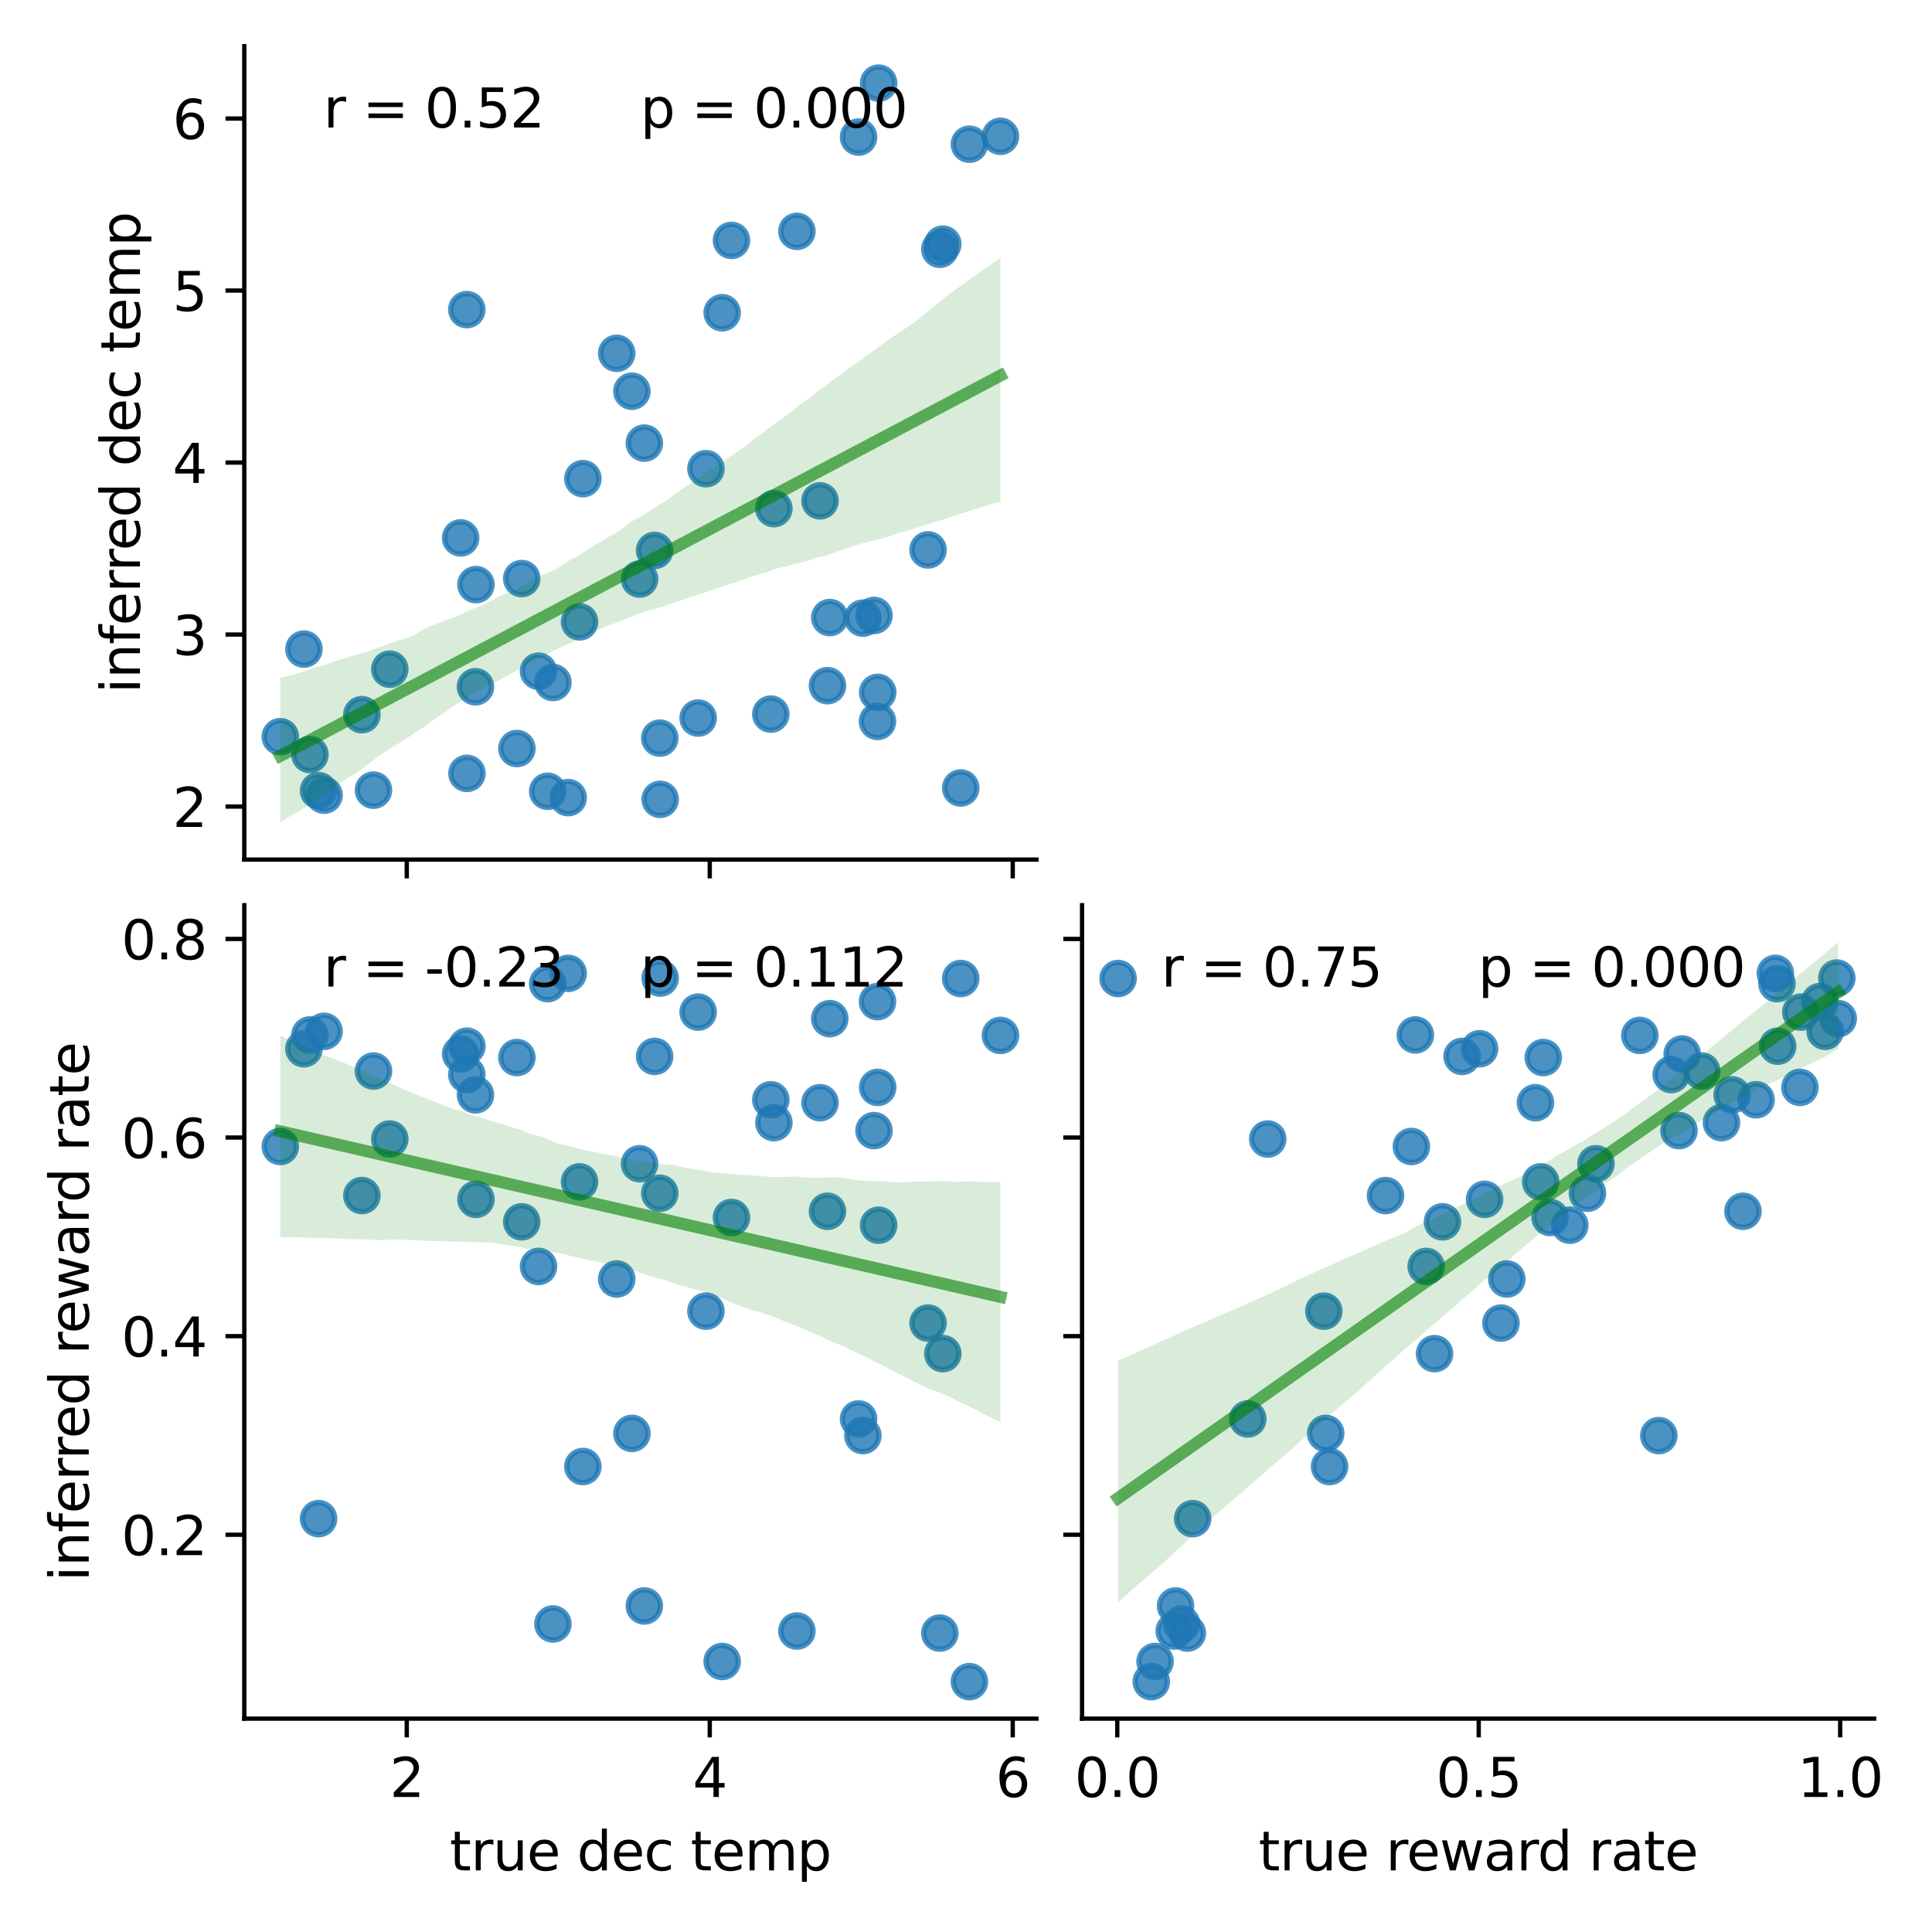 <?xml version="1.0" encoding="utf-8" standalone="no"?>
<!DOCTYPE svg PUBLIC "-//W3C//DTD SVG 1.1//EN"
  "http://www.w3.org/Graphics/SVG/1.1/DTD/svg11.dtd">
<svg xmlns:xlink="http://www.w3.org/1999/xlink" width="360pt" height="360pt" viewBox="0 0 360 360" xmlns="http://www.w3.org/2000/svg" version="1.1">
 <defs>
  <style type="text/css">*{stroke-linejoin: round; stroke-linecap: butt}</style>
 </defs>
 <g id="figure_1">
  <g id="patch_1">
   <path d="M 0 360 
L 360 360 
L 360 0 
L 0 0 
z
" style="fill: #ffffff"/>
  </g>
  <g id="axes_1">
   <g id="patch_2">
    <path d="M 45.52 160.17 
L 193.127 160.17 
L 193.127 8.6 
L 45.52 8.6 
z
" style="fill: #ffffff"/>
   </g>
   <g id="PathCollection_1">
    <defs>
     <path id="mc0cd07a7c3" d="M 0 3 
C 0.796 3 1.559 2.684 2.121 2.121 
C 2.684 1.559 3 0.796 3 0 
C 3 -0.796 2.684 -1.559 2.121 -2.121 
C 1.559 -2.684 0.796 -3 0 -3 
C -0.796 -3 -1.559 -2.684 -2.121 -2.121 
C -2.684 -1.559 -3 -0.796 -3 0 
C -3 0.796 -2.684 1.559 -2.121 2.121 
C -1.559 2.684 -0.796 3 0 3 
z
" style="stroke: #1f77b4; stroke-opacity: 0.8"/>
    </defs>
    <g clip-path="url(#pcc73d41c44)">
     <use xlink:href="#mc0cd07a7c3" x="108.61" y="89.188" style="fill: #1f77b4; fill-opacity: 0.8; stroke: #1f77b4; stroke-opacity: 0.8"/>
     <use xlink:href="#mc0cd07a7c3" x="131.541" y="87.333" style="fill: #1f77b4; fill-opacity: 0.8; stroke: #1f77b4; stroke-opacity: 0.8"/>
     <use xlink:href="#mc0cd07a7c3" x="159.98" y="25.545" style="fill: #1f77b4; fill-opacity: 0.8; stroke: #1f77b4; stroke-opacity: 0.8"/>
     <use xlink:href="#mc0cd07a7c3" x="86.982" y="57.691" style="fill: #1f77b4; fill-opacity: 0.8; stroke: #1f77b4; stroke-opacity: 0.8"/>
     <use xlink:href="#mc0cd07a7c3" x="121.977" y="102.567" style="fill: #1f77b4; fill-opacity: 0.8; stroke: #1f77b4; stroke-opacity: 0.8"/>
     <use xlink:href="#mc0cd07a7c3" x="175.68" y="45.488" style="fill: #1f77b4; fill-opacity: 0.8; stroke: #1f77b4; stroke-opacity: 0.8"/>
     <use xlink:href="#mc0cd07a7c3" x="179.017" y="146.83" style="fill: #1f77b4; fill-opacity: 0.8; stroke: #1f77b4; stroke-opacity: 0.8"/>
     <use xlink:href="#mc0cd07a7c3" x="85.833" y="100.229" style="fill: #1f77b4; fill-opacity: 0.8; stroke: #1f77b4; stroke-opacity: 0.8"/>
     <use xlink:href="#mc0cd07a7c3" x="88.688" y="108.932" style="fill: #1f77b4; fill-opacity: 0.8; stroke: #1f77b4; stroke-opacity: 0.8"/>
     <use xlink:href="#mc0cd07a7c3" x="163.507" y="134.424" style="fill: #1f77b4; fill-opacity: 0.8; stroke: #1f77b4; stroke-opacity: 0.8"/>
     <use xlink:href="#mc0cd07a7c3" x="163.717" y="15.49" style="fill: #1f77b4; fill-opacity: 0.8; stroke: #1f77b4; stroke-opacity: 0.8"/>
     <use xlink:href="#mc0cd07a7c3" x="160.783" y="115.187" style="fill: #1f77b4; fill-opacity: 0.8; stroke: #1f77b4; stroke-opacity: 0.8"/>
     <use xlink:href="#mc0cd07a7c3" x="114.916" y="65.838" style="fill: #1f77b4; fill-opacity: 0.8; stroke: #1f77b4; stroke-opacity: 0.8"/>
     <use xlink:href="#mc0cd07a7c3" x="117.746" y="72.898" style="fill: #1f77b4; fill-opacity: 0.8; stroke: #1f77b4; stroke-opacity: 0.8"/>
     <use xlink:href="#mc0cd07a7c3" x="143.631" y="133.062" style="fill: #1f77b4; fill-opacity: 0.8; stroke: #1f77b4; stroke-opacity: 0.8"/>
     <use xlink:href="#mc0cd07a7c3" x="130.087" y="133.797" style="fill: #1f77b4; fill-opacity: 0.8; stroke: #1f77b4; stroke-opacity: 0.8"/>
     <use xlink:href="#mc0cd07a7c3" x="123.015" y="148.949" style="fill: #1f77b4; fill-opacity: 0.8; stroke: #1f77b4; stroke-opacity: 0.8"/>
     <use xlink:href="#mc0cd07a7c3" x="148.49" y="43.112" style="fill: #1f77b4; fill-opacity: 0.8; stroke: #1f77b4; stroke-opacity: 0.8"/>
     <use xlink:href="#mc0cd07a7c3" x="69.593" y="147.235" style="fill: #1f77b4; fill-opacity: 0.8; stroke: #1f77b4; stroke-opacity: 0.8"/>
     <use xlink:href="#mc0cd07a7c3" x="162.859" y="114.68" style="fill: #1f77b4; fill-opacity: 0.8; stroke: #1f77b4; stroke-opacity: 0.8"/>
     <use xlink:href="#mc0cd07a7c3" x="134.565" y="58.276" style="fill: #1f77b4; fill-opacity: 0.8; stroke: #1f77b4; stroke-opacity: 0.8"/>
     <use xlink:href="#mc0cd07a7c3" x="152.798" y="93.326" style="fill: #1f77b4; fill-opacity: 0.8; stroke: #1f77b4; stroke-opacity: 0.8"/>
     <use xlink:href="#mc0cd07a7c3" x="122.941" y="137.539" style="fill: #1f77b4; fill-opacity: 0.8; stroke: #1f77b4; stroke-opacity: 0.8"/>
     <use xlink:href="#mc0cd07a7c3" x="105.872" y="148.626" style="fill: #1f77b4; fill-opacity: 0.8; stroke: #1f77b4; stroke-opacity: 0.8"/>
     <use xlink:href="#mc0cd07a7c3" x="59.358" y="147.32" style="fill: #1f77b4; fill-opacity: 0.8; stroke: #1f77b4; stroke-opacity: 0.8"/>
     <use xlink:href="#mc0cd07a7c3" x="180.638" y="26.87" style="fill: #1f77b4; fill-opacity: 0.8; stroke: #1f77b4; stroke-opacity: 0.8"/>
     <use xlink:href="#mc0cd07a7c3" x="57.75" y="140.596" style="fill: #1f77b4; fill-opacity: 0.8; stroke: #1f77b4; stroke-opacity: 0.8"/>
     <use xlink:href="#mc0cd07a7c3" x="154.188" y="127.761" style="fill: #1f77b4; fill-opacity: 0.8; stroke: #1f77b4; stroke-opacity: 0.8"/>
     <use xlink:href="#mc0cd07a7c3" x="186.418" y="25.399" style="fill: #1f77b4; fill-opacity: 0.8; stroke: #1f77b4; stroke-opacity: 0.8"/>
     <use xlink:href="#mc0cd07a7c3" x="144.201" y="94.771" style="fill: #1f77b4; fill-opacity: 0.8; stroke: #1f77b4; stroke-opacity: 0.8"/>
     <use xlink:href="#mc0cd07a7c3" x="102.056" y="147.447" style="fill: #1f77b4; fill-opacity: 0.8; stroke: #1f77b4; stroke-opacity: 0.8"/>
     <use xlink:href="#mc0cd07a7c3" x="136.302" y="44.796" style="fill: #1f77b4; fill-opacity: 0.8; stroke: #1f77b4; stroke-opacity: 0.8"/>
     <use xlink:href="#mc0cd07a7c3" x="107.99" y="115.876" style="fill: #1f77b4; fill-opacity: 0.8; stroke: #1f77b4; stroke-opacity: 0.8"/>
     <use xlink:href="#mc0cd07a7c3" x="163.545" y="129.017" style="fill: #1f77b4; fill-opacity: 0.8; stroke: #1f77b4; stroke-opacity: 0.8"/>
     <use xlink:href="#mc0cd07a7c3" x="87.007" y="144.112" style="fill: #1f77b4; fill-opacity: 0.8; stroke: #1f77b4; stroke-opacity: 0.8"/>
     <use xlink:href="#mc0cd07a7c3" x="67.429" y="133.173" style="fill: #1f77b4; fill-opacity: 0.8; stroke: #1f77b4; stroke-opacity: 0.8"/>
     <use xlink:href="#mc0cd07a7c3" x="175.121" y="46.45" style="fill: #1f77b4; fill-opacity: 0.8; stroke: #1f77b4; stroke-opacity: 0.8"/>
     <use xlink:href="#mc0cd07a7c3" x="96.318" y="139.477" style="fill: #1f77b4; fill-opacity: 0.8; stroke: #1f77b4; stroke-opacity: 0.8"/>
     <use xlink:href="#mc0cd07a7c3" x="97.213" y="107.807" style="fill: #1f77b4; fill-opacity: 0.8; stroke: #1f77b4; stroke-opacity: 0.8"/>
     <use xlink:href="#mc0cd07a7c3" x="56.632" y="120.948" style="fill: #1f77b4; fill-opacity: 0.8; stroke: #1f77b4; stroke-opacity: 0.8"/>
     <use xlink:href="#mc0cd07a7c3" x="100.347" y="125.071" style="fill: #1f77b4; fill-opacity: 0.8; stroke: #1f77b4; stroke-opacity: 0.8"/>
     <use xlink:href="#mc0cd07a7c3" x="103.03" y="127.171" style="fill: #1f77b4; fill-opacity: 0.8; stroke: #1f77b4; stroke-opacity: 0.8"/>
     <use xlink:href="#mc0cd07a7c3" x="172.926" y="102.468" style="fill: #1f77b4; fill-opacity: 0.8; stroke: #1f77b4; stroke-opacity: 0.8"/>
     <use xlink:href="#mc0cd07a7c3" x="88.597" y="127.967" style="fill: #1f77b4; fill-opacity: 0.8; stroke: #1f77b4; stroke-opacity: 0.8"/>
     <use xlink:href="#mc0cd07a7c3" x="154.615" y="115.072" style="fill: #1f77b4; fill-opacity: 0.8; stroke: #1f77b4; stroke-opacity: 0.8"/>
     <use xlink:href="#mc0cd07a7c3" x="52.229" y="137.27" style="fill: #1f77b4; fill-opacity: 0.8; stroke: #1f77b4; stroke-opacity: 0.8"/>
     <use xlink:href="#mc0cd07a7c3" x="120.059" y="82.566" style="fill: #1f77b4; fill-opacity: 0.8; stroke: #1f77b4; stroke-opacity: 0.8"/>
     <use xlink:href="#mc0cd07a7c3" x="119.174" y="107.899" style="fill: #1f77b4; fill-opacity: 0.8; stroke: #1f77b4; stroke-opacity: 0.8"/>
     <use xlink:href="#mc0cd07a7c3" x="60.387" y="148.17" style="fill: #1f77b4; fill-opacity: 0.8; stroke: #1f77b4; stroke-opacity: 0.8"/>
     <use xlink:href="#mc0cd07a7c3" x="72.631" y="124.695" style="fill: #1f77b4; fill-opacity: 0.8; stroke: #1f77b4; stroke-opacity: 0.8"/>
    </g>
   </g>
   <g id="FillBetweenPolyCollection_1">
    <path d="M 52.229 126.321 
L 52.229 153.28 
L 53.585 152.351 
L 54.94 151.596 
L 56.296 150.801 
L 57.651 149.97 
L 59.007 149.086 
L 60.362 148.099 
L 61.717 147.183 
L 63.073 146.106 
L 64.428 145.192 
L 65.784 144.377 
L 67.139 143.533 
L 68.495 142.464 
L 69.85 141.438 
L 71.206 140.423 
L 72.561 139.586 
L 73.916 138.749 
L 75.272 137.888 
L 76.627 137.024 
L 77.983 136.111 
L 79.338 135.219 
L 80.694 134.181 
L 82.049 133.284 
L 83.404 132.337 
L 84.76 131.373 
L 86.115 130.576 
L 87.471 129.776 
L 88.826 128.996 
L 90.182 128.185 
L 91.537 127.512 
L 92.893 126.792 
L 94.248 126.085 
L 95.603 125.286 
L 96.959 124.548 
L 98.314 123.716 
L 99.67 123.128 
L 101.025 122.423 
L 102.381 121.66 
L 103.736 120.951 
L 105.091 120.305 
L 106.447 119.739 
L 107.802 118.959 
L 109.158 118.285 
L 110.513 117.704 
L 111.869 117.159 
L 113.224 116.626 
L 114.579 116.109 
L 115.935 115.585 
L 117.29 115.066 
L 118.646 114.55 
L 120.001 114.061 
L 121.357 113.624 
L 122.712 113.247 
L 124.068 112.826 
L 125.423 112.375 
L 126.778 111.913 
L 128.134 111.412 
L 129.489 110.998 
L 130.845 110.583 
L 132.2 110.12 
L 133.556 109.657 
L 134.911 109.192 
L 136.266 108.751 
L 137.622 108.333 
L 138.977 107.83 
L 140.333 107.337 
L 141.688 106.946 
L 143.044 106.56 
L 144.399 106.018 
L 145.755 105.68 
L 147.11 105.343 
L 148.465 105.005 
L 149.821 104.667 
L 151.176 104.245 
L 152.532 103.787 
L 153.887 103.537 
L 155.243 103.066 
L 156.598 102.587 
L 157.953 102.109 
L 159.309 101.631 
L 160.664 101.252 
L 162.02 100.917 
L 163.375 100.581 
L 164.731 100.237 
L 166.086 99.791 
L 167.442 99.315 
L 168.797 98.958 
L 170.152 98.559 
L 171.508 98.139 
L 172.863 97.706 
L 174.219 97.273 
L 175.574 96.839 
L 176.93 96.406 
L 178.285 95.973 
L 179.64 95.539 
L 180.996 95.106 
L 182.351 94.673 
L 183.707 94.239 
L 185.062 93.813 
L 186.418 93.479 
L 186.418 48.007 
L 186.418 48.007 
L 185.062 48.97 
L 183.707 49.932 
L 182.351 50.897 
L 180.996 51.862 
L 179.64 52.828 
L 178.285 53.793 
L 176.93 54.769 
L 175.574 55.818 
L 174.219 56.934 
L 172.863 58.051 
L 171.508 59.167 
L 170.152 60.219 
L 168.797 61.13 
L 167.442 62.04 
L 166.086 62.95 
L 164.731 63.886 
L 163.375 64.898 
L 162.02 65.91 
L 160.664 66.901 
L 159.309 67.814 
L 157.953 68.768 
L 156.598 69.783 
L 155.243 70.797 
L 153.887 71.813 
L 152.532 72.832 
L 151.176 73.847 
L 149.821 74.866 
L 148.465 75.886 
L 147.11 76.955 
L 145.755 77.978 
L 144.399 78.932 
L 143.044 79.944 
L 141.688 80.961 
L 140.333 81.979 
L 138.977 82.996 
L 137.622 84.013 
L 136.266 84.931 
L 134.911 85.848 
L 133.556 86.796 
L 132.2 87.679 
L 130.845 88.591 
L 129.489 89.487 
L 128.134 90.419 
L 126.778 91.335 
L 125.423 92.345 
L 124.068 93.36 
L 122.712 94.077 
L 121.357 95 
L 120.001 95.882 
L 118.646 96.643 
L 117.29 97.391 
L 115.935 98.526 
L 114.579 99.418 
L 113.224 100.14 
L 111.869 100.972 
L 110.513 101.754 
L 109.158 102.695 
L 107.802 103.508 
L 106.447 104.183 
L 105.091 105.132 
L 103.736 105.948 
L 102.381 106.602 
L 101.025 107.136 
L 99.67 107.801 
L 98.314 108.52 
L 96.959 109.355 
L 95.603 110.148 
L 94.248 110.546 
L 92.893 111.213 
L 91.537 111.927 
L 90.182 112.619 
L 88.826 113.193 
L 87.471 113.732 
L 86.115 114.323 
L 84.76 115.042 
L 83.404 115.449 
L 82.049 115.947 
L 80.694 116.451 
L 79.338 117.078 
L 77.983 117.823 
L 76.627 118.568 
L 75.272 119.031 
L 73.916 119.396 
L 72.561 119.934 
L 71.206 120.477 
L 69.85 120.839 
L 68.495 121.409 
L 67.139 121.789 
L 65.784 122.2 
L 64.428 122.611 
L 63.073 123.001 
L 61.717 123.47 
L 60.362 123.918 
L 59.007 124.289 
L 57.651 124.725 
L 56.296 125.235 
L 54.94 125.657 
L 53.585 125.989 
L 52.229 126.321 
z
" clip-path="url(#pcc73d41c44)" style="fill: #008000; fill-opacity: 0.15"/>
   </g>
   <g id="matplotlib.axis_1">
    <g id="xtick_1">
     <g id="line2d_1">
      <defs>
       <path id="m0c211e69a4" d="M 0 0 
L 0 3.5 
" style="stroke: #000000; stroke-width: 0.8"/>
      </defs>
      <g>
       <use xlink:href="#m0c211e69a4" x="75.797" y="160.17" style="stroke: #000000; stroke-width: 0.8"/>
      </g>
     </g>
    </g>
    <g id="xtick_2">
     <g id="line2d_2">
      <g>
       <use xlink:href="#m0c211e69a4" x="132.253" y="160.17" style="stroke: #000000; stroke-width: 0.8"/>
      </g>
     </g>
    </g>
    <g id="xtick_3">
     <g id="line2d_3">
      <g>
       <use xlink:href="#m0c211e69a4" x="188.709" y="160.17" style="stroke: #000000; stroke-width: 0.8"/>
      </g>
     </g>
    </g>
   </g>
   <g id="matplotlib.axis_2">
    <g id="ytick_1">
     <g id="line2d_4">
      <defs>
       <path id="m50e72ddae8" d="M 0 0 
L -3.5 0 
" style="stroke: #000000; stroke-width: 0.8"/>
      </defs>
      <g>
       <use xlink:href="#m50e72ddae8" x="45.52" y="150.289" style="stroke: #000000; stroke-width: 0.8"/>
      </g>
     </g>
     <g id="text_1">
      <!-- 2 -->
      <g transform="translate(32.157 154.088) scale(0.1 -0.1)">
       <defs>
        <path id="DejaVuSans-32" d="M 1228 531 
L 3431 531 
L 3431 0 
L 469 0 
L 469 531 
Q 828 903 1448 1529 
Q 2069 2156 2228 2338 
Q 2531 2678 2651 2914 
Q 2772 3150 2772 3378 
Q 2772 3750 2511 3984 
Q 2250 4219 1831 4219 
Q 1534 4219 1204 4116 
Q 875 4013 500 3803 
L 500 4441 
Q 881 4594 1212 4672 
Q 1544 4750 1819 4750 
Q 2544 4750 2975 4387 
Q 3406 4025 3406 3419 
Q 3406 3131 3298 2873 
Q 3191 2616 2906 2266 
Q 2828 2175 2409 1742 
Q 1991 1309 1228 531 
z
" transform="scale(0.016)"/>
       </defs>
       <use xlink:href="#DejaVuSans-32"/>
      </g>
     </g>
    </g>
    <g id="ytick_2">
     <g id="line2d_5">
      <g>
       <use xlink:href="#m50e72ddae8" x="45.52" y="118.239" style="stroke: #000000; stroke-width: 0.8"/>
      </g>
     </g>
     <g id="text_2">
      <!-- 3 -->
      <g transform="translate(32.157 122.038) scale(0.1 -0.1)">
       <defs>
        <path id="DejaVuSans-33" d="M 2597 2516 
Q 3050 2419 3304 2112 
Q 3559 1806 3559 1356 
Q 3559 666 3084 287 
Q 2609 -91 1734 -91 
Q 1441 -91 1130 -33 
Q 819 25 488 141 
L 488 750 
Q 750 597 1062 519 
Q 1375 441 1716 441 
Q 2309 441 2620 675 
Q 2931 909 2931 1356 
Q 2931 1769 2642 2001 
Q 2353 2234 1838 2234 
L 1294 2234 
L 1294 2753 
L 1863 2753 
Q 2328 2753 2575 2939 
Q 2822 3125 2822 3475 
Q 2822 3834 2567 4026 
Q 2313 4219 1838 4219 
Q 1578 4219 1281 4162 
Q 984 4106 628 3988 
L 628 4550 
Q 988 4650 1302 4700 
Q 1616 4750 1894 4750 
Q 2613 4750 3031 4423 
Q 3450 4097 3450 3541 
Q 3450 3153 3228 2886 
Q 3006 2619 2597 2516 
z
" transform="scale(0.016)"/>
       </defs>
       <use xlink:href="#DejaVuSans-33"/>
      </g>
     </g>
    </g>
    <g id="ytick_3">
     <g id="line2d_6">
      <g>
       <use xlink:href="#m50e72ddae8" x="45.52" y="86.19" style="stroke: #000000; stroke-width: 0.8"/>
      </g>
     </g>
     <g id="text_3">
      <!-- 4 -->
      <g transform="translate(32.157 89.989) scale(0.1 -0.1)">
       <defs>
        <path id="DejaVuSans-34" d="M 2419 4116 
L 825 1625 
L 2419 1625 
L 2419 4116 
z
M 2253 4666 
L 3047 4666 
L 3047 1625 
L 3713 1625 
L 3713 1100 
L 3047 1100 
L 3047 0 
L 2419 0 
L 2419 1100 
L 313 1100 
L 313 1709 
L 2253 4666 
z
" transform="scale(0.016)"/>
       </defs>
       <use xlink:href="#DejaVuSans-34"/>
      </g>
     </g>
    </g>
    <g id="ytick_4">
     <g id="line2d_7">
      <g>
       <use xlink:href="#m50e72ddae8" x="45.52" y="54.14" style="stroke: #000000; stroke-width: 0.8"/>
      </g>
     </g>
     <g id="text_4">
      <!-- 5 -->
      <g transform="translate(32.157 57.939) scale(0.1 -0.1)">
       <defs>
        <path id="DejaVuSans-35" d="M 691 4666 
L 3169 4666 
L 3169 4134 
L 1269 4134 
L 1269 2991 
Q 1406 3038 1543 3061 
Q 1681 3084 1819 3084 
Q 2600 3084 3056 2656 
Q 3513 2228 3513 1497 
Q 3513 744 3044 326 
Q 2575 -91 1722 -91 
Q 1428 -91 1123 -41 
Q 819 9 494 109 
L 494 744 
Q 775 591 1075 516 
Q 1375 441 1709 441 
Q 2250 441 2565 725 
Q 2881 1009 2881 1497 
Q 2881 1984 2565 2268 
Q 2250 2553 1709 2553 
Q 1456 2553 1204 2497 
Q 953 2441 691 2322 
L 691 4666 
z
" transform="scale(0.016)"/>
       </defs>
       <use xlink:href="#DejaVuSans-35"/>
      </g>
     </g>
    </g>
    <g id="ytick_5">
     <g id="line2d_8">
      <g>
       <use xlink:href="#m50e72ddae8" x="45.52" y="22.09" style="stroke: #000000; stroke-width: 0.8"/>
      </g>
     </g>
     <g id="text_5">
      <!-- 6 -->
      <g transform="translate(32.157 25.889) scale(0.1 -0.1)">
       <defs>
        <path id="DejaVuSans-36" d="M 2113 2584 
Q 1688 2584 1439 2293 
Q 1191 2003 1191 1497 
Q 1191 994 1439 701 
Q 1688 409 2113 409 
Q 2538 409 2786 701 
Q 3034 994 3034 1497 
Q 3034 2003 2786 2293 
Q 2538 2584 2113 2584 
z
M 3366 4563 
L 3366 3988 
Q 3128 4100 2886 4159 
Q 2644 4219 2406 4219 
Q 1781 4219 1451 3797 
Q 1122 3375 1075 2522 
Q 1259 2794 1537 2939 
Q 1816 3084 2150 3084 
Q 2853 3084 3261 2657 
Q 3669 2231 3669 1497 
Q 3669 778 3244 343 
Q 2819 -91 2113 -91 
Q 1303 -91 875 529 
Q 447 1150 447 2328 
Q 447 3434 972 4092 
Q 1497 4750 2381 4750 
Q 2619 4750 2861 4703 
Q 3103 4656 3366 4563 
z
" transform="scale(0.016)"/>
       </defs>
       <use xlink:href="#DejaVuSans-36"/>
      </g>
     </g>
    </g>
    <g id="text_6">
     <!-- inferred dec temp -->
     <g transform="translate(26.078 129.201) rotate(-90) scale(0.1 -0.1)">
      <defs>
       <path id="DejaVuSans-69" d="M 603 3500 
L 1178 3500 
L 1178 0 
L 603 0 
L 603 3500 
z
M 603 4863 
L 1178 4863 
L 1178 4134 
L 603 4134 
L 603 4863 
z
" transform="scale(0.016)"/>
       <path id="DejaVuSans-6e" d="M 3513 2113 
L 3513 0 
L 2938 0 
L 2938 2094 
Q 2938 2591 2744 2837 
Q 2550 3084 2163 3084 
Q 1697 3084 1428 2787 
Q 1159 2491 1159 1978 
L 1159 0 
L 581 0 
L 581 3500 
L 1159 3500 
L 1159 2956 
Q 1366 3272 1645 3428 
Q 1925 3584 2291 3584 
Q 2894 3584 3203 3211 
Q 3513 2838 3513 2113 
z
" transform="scale(0.016)"/>
       <path id="DejaVuSans-66" d="M 2375 4863 
L 2375 4384 
L 1825 4384 
Q 1516 4384 1395 4259 
Q 1275 4134 1275 3809 
L 1275 3500 
L 2222 3500 
L 2222 3053 
L 1275 3053 
L 1275 0 
L 697 0 
L 697 3053 
L 147 3053 
L 147 3500 
L 697 3500 
L 697 3744 
Q 697 4328 969 4595 
Q 1241 4863 1831 4863 
L 2375 4863 
z
" transform="scale(0.016)"/>
       <path id="DejaVuSans-65" d="M 3597 1894 
L 3597 1613 
L 953 1613 
Q 991 1019 1311 708 
Q 1631 397 2203 397 
Q 2534 397 2845 478 
Q 3156 559 3463 722 
L 3463 178 
Q 3153 47 2828 -22 
Q 2503 -91 2169 -91 
Q 1331 -91 842 396 
Q 353 884 353 1716 
Q 353 2575 817 3079 
Q 1281 3584 2069 3584 
Q 2775 3584 3186 3129 
Q 3597 2675 3597 1894 
z
M 3022 2063 
Q 3016 2534 2758 2815 
Q 2500 3097 2075 3097 
Q 1594 3097 1305 2825 
Q 1016 2553 972 2059 
L 3022 2063 
z
" transform="scale(0.016)"/>
       <path id="DejaVuSans-72" d="M 2631 2963 
Q 2534 3019 2420 3045 
Q 2306 3072 2169 3072 
Q 1681 3072 1420 2755 
Q 1159 2438 1159 1844 
L 1159 0 
L 581 0 
L 581 3500 
L 1159 3500 
L 1159 2956 
Q 1341 3275 1631 3429 
Q 1922 3584 2338 3584 
Q 2397 3584 2469 3576 
Q 2541 3569 2628 3553 
L 2631 2963 
z
" transform="scale(0.016)"/>
       <path id="DejaVuSans-64" d="M 2906 2969 
L 2906 4863 
L 3481 4863 
L 3481 0 
L 2906 0 
L 2906 525 
Q 2725 213 2448 61 
Q 2172 -91 1784 -91 
Q 1150 -91 751 415 
Q 353 922 353 1747 
Q 353 2572 751 3078 
Q 1150 3584 1784 3584 
Q 2172 3584 2448 3432 
Q 2725 3281 2906 2969 
z
M 947 1747 
Q 947 1113 1208 752 
Q 1469 391 1925 391 
Q 2381 391 2643 752 
Q 2906 1113 2906 1747 
Q 2906 2381 2643 2742 
Q 2381 3103 1925 3103 
Q 1469 3103 1208 2742 
Q 947 2381 947 1747 
z
" transform="scale(0.016)"/>
       <path id="DejaVuSans-20" transform="scale(0.016)"/>
       <path id="DejaVuSans-63" d="M 3122 3366 
L 3122 2828 
Q 2878 2963 2633 3030 
Q 2388 3097 2138 3097 
Q 1578 3097 1268 2742 
Q 959 2388 959 1747 
Q 959 1106 1268 751 
Q 1578 397 2138 397 
Q 2388 397 2633 464 
Q 2878 531 3122 666 
L 3122 134 
Q 2881 22 2623 -34 
Q 2366 -91 2075 -91 
Q 1284 -91 818 406 
Q 353 903 353 1747 
Q 353 2603 823 3093 
Q 1294 3584 2113 3584 
Q 2378 3584 2631 3529 
Q 2884 3475 3122 3366 
z
" transform="scale(0.016)"/>
       <path id="DejaVuSans-74" d="M 1172 4494 
L 1172 3500 
L 2356 3500 
L 2356 3053 
L 1172 3053 
L 1172 1153 
Q 1172 725 1289 603 
Q 1406 481 1766 481 
L 2356 481 
L 2356 0 
L 1766 0 
Q 1100 0 847 248 
Q 594 497 594 1153 
L 594 3053 
L 172 3053 
L 172 3500 
L 594 3500 
L 594 4494 
L 1172 4494 
z
" transform="scale(0.016)"/>
       <path id="DejaVuSans-6d" d="M 3328 2828 
Q 3544 3216 3844 3400 
Q 4144 3584 4550 3584 
Q 5097 3584 5394 3201 
Q 5691 2819 5691 2113 
L 5691 0 
L 5113 0 
L 5113 2094 
Q 5113 2597 4934 2840 
Q 4756 3084 4391 3084 
Q 3944 3084 3684 2787 
Q 3425 2491 3425 1978 
L 3425 0 
L 2847 0 
L 2847 2094 
Q 2847 2600 2669 2842 
Q 2491 3084 2119 3084 
Q 1678 3084 1418 2786 
Q 1159 2488 1159 1978 
L 1159 0 
L 581 0 
L 581 3500 
L 1159 3500 
L 1159 2956 
Q 1356 3278 1631 3431 
Q 1906 3584 2284 3584 
Q 2666 3584 2933 3390 
Q 3200 3197 3328 2828 
z
" transform="scale(0.016)"/>
       <path id="DejaVuSans-70" d="M 1159 525 
L 1159 -1331 
L 581 -1331 
L 581 3500 
L 1159 3500 
L 1159 2969 
Q 1341 3281 1617 3432 
Q 1894 3584 2278 3584 
Q 2916 3584 3314 3078 
Q 3713 2572 3713 1747 
Q 3713 922 3314 415 
Q 2916 -91 2278 -91 
Q 1894 -91 1617 61 
Q 1341 213 1159 525 
z
M 3116 1747 
Q 3116 2381 2855 2742 
Q 2594 3103 2138 3103 
Q 1681 3103 1420 2742 
Q 1159 2381 1159 1747 
Q 1159 1113 1420 752 
Q 1681 391 2138 391 
Q 2594 391 2855 752 
Q 3116 1113 3116 1747 
z
" transform="scale(0.016)"/>
      </defs>
      <use xlink:href="#DejaVuSans-69"/>
      <use xlink:href="#DejaVuSans-6e" transform="translate(27.783 0)"/>
      <use xlink:href="#DejaVuSans-66" transform="translate(91.162 0)"/>
      <use xlink:href="#DejaVuSans-65" transform="translate(126.367 0)"/>
      <use xlink:href="#DejaVuSans-72" transform="translate(187.891 0)"/>
      <use xlink:href="#DejaVuSans-72" transform="translate(227.254 0)"/>
      <use xlink:href="#DejaVuSans-65" transform="translate(266.117 0)"/>
      <use xlink:href="#DejaVuSans-64" transform="translate(327.641 0)"/>
      <use xlink:href="#DejaVuSans-20" transform="translate(391.117 0)"/>
      <use xlink:href="#DejaVuSans-64" transform="translate(422.904 0)"/>
      <use xlink:href="#DejaVuSans-65" transform="translate(486.381 0)"/>
      <use xlink:href="#DejaVuSans-63" transform="translate(547.904 0)"/>
      <use xlink:href="#DejaVuSans-20" transform="translate(602.885 0)"/>
      <use xlink:href="#DejaVuSans-74" transform="translate(634.672 0)"/>
      <use xlink:href="#DejaVuSans-65" transform="translate(673.881 0)"/>
      <use xlink:href="#DejaVuSans-6d" transform="translate(735.404 0)"/>
      <use xlink:href="#DejaVuSans-70" transform="translate(832.816 0)"/>
     </g>
    </g>
   </g>
   <g id="line2d_9">
    <path d="M 52.229 140.848 
L 53.585 140.132 
L 54.94 139.416 
L 56.296 138.701 
L 57.651 137.985 
L 59.007 137.269 
L 60.362 136.553 
L 61.717 135.837 
L 63.073 135.121 
L 64.428 134.406 
L 65.784 133.69 
L 67.139 132.974 
L 68.495 132.258 
L 69.85 131.542 
L 71.206 130.826 
L 72.561 130.111 
L 73.916 129.395 
L 75.272 128.679 
L 76.627 127.963 
L 77.983 127.247 
L 79.338 126.531 
L 80.694 125.816 
L 82.049 125.1 
L 83.404 124.384 
L 84.76 123.668 
L 86.115 122.952 
L 87.471 122.236 
L 88.826 121.52 
L 90.182 120.805 
L 91.537 120.089 
L 92.893 119.373 
L 94.248 118.657 
L 95.603 117.941 
L 96.959 117.225 
L 98.314 116.51 
L 99.67 115.794 
L 101.025 115.078 
L 102.381 114.362 
L 103.736 113.646 
L 105.091 112.93 
L 106.447 112.215 
L 107.802 111.499 
L 109.158 110.783 
L 110.513 110.067 
L 111.869 109.351 
L 113.224 108.635 
L 114.579 107.92 
L 115.935 107.204 
L 117.29 106.488 
L 118.646 105.772 
L 120.001 105.056 
L 121.357 104.34 
L 122.712 103.625 
L 124.068 102.909 
L 125.423 102.193 
L 126.778 101.477 
L 128.134 100.761 
L 129.489 100.045 
L 130.845 99.33 
L 132.2 98.614 
L 133.556 97.898 
L 134.911 97.182 
L 136.266 96.466 
L 137.622 95.75 
L 138.977 95.035 
L 140.333 94.319 
L 141.688 93.603 
L 143.044 92.887 
L 144.399 92.171 
L 145.755 91.455 
L 147.11 90.74 
L 148.465 90.024 
L 149.821 89.308 
L 151.176 88.592 
L 152.532 87.876 
L 153.887 87.16 
L 155.243 86.445 
L 156.598 85.729 
L 157.953 85.013 
L 159.309 84.297 
L 160.664 83.581 
L 162.02 82.865 
L 163.375 82.15 
L 164.731 81.434 
L 166.086 80.718 
L 167.442 80.002 
L 168.797 79.286 
L 170.152 78.57 
L 171.508 77.855 
L 172.863 77.139 
L 174.219 76.423 
L 175.574 75.707 
L 176.93 74.991 
L 178.285 74.275 
L 179.64 73.56 
L 180.996 72.844 
L 182.351 72.128 
L 183.707 71.412 
L 185.062 70.696 
L 186.418 69.98 
" clip-path="url(#pcc73d41c44)" style="fill: none; stroke: #008000; stroke-opacity: 0.6; stroke-width: 2.25; stroke-linecap: square"/>
   </g>
   <g id="patch_3">
    <path d="M 45.52 160.17 
L 45.52 8.6 
" style="fill: none; stroke: #000000; stroke-width: 0.8; stroke-linejoin: miter; stroke-linecap: square"/>
   </g>
   <g id="patch_4">
    <path d="M 45.52 160.17 
L 193.127 160.17 
" style="fill: none; stroke: #000000; stroke-width: 0.8; stroke-linejoin: miter; stroke-linecap: square"/>
   </g>
   <g id="text_7">
    <!-- r = 0.52  -->
    <g transform="translate(60.281 23.757) scale(0.1 -0.1)">
     <defs>
      <path id="DejaVuSans-3d" d="M 678 2906 
L 4684 2906 
L 4684 2381 
L 678 2381 
L 678 2906 
z
M 678 1631 
L 4684 1631 
L 4684 1100 
L 678 1100 
L 678 1631 
z
" transform="scale(0.016)"/>
      <path id="DejaVuSans-30" d="M 2034 4250 
Q 1547 4250 1301 3770 
Q 1056 3291 1056 2328 
Q 1056 1369 1301 889 
Q 1547 409 2034 409 
Q 2525 409 2770 889 
Q 3016 1369 3016 2328 
Q 3016 3291 2770 3770 
Q 2525 4250 2034 4250 
z
M 2034 4750 
Q 2819 4750 3233 4129 
Q 3647 3509 3647 2328 
Q 3647 1150 3233 529 
Q 2819 -91 2034 -91 
Q 1250 -91 836 529 
Q 422 1150 422 2328 
Q 422 3509 836 4129 
Q 1250 4750 2034 4750 
z
" transform="scale(0.016)"/>
      <path id="DejaVuSans-2e" d="M 684 794 
L 1344 794 
L 1344 0 
L 684 0 
L 684 794 
z
" transform="scale(0.016)"/>
     </defs>
     <use xlink:href="#DejaVuSans-72"/>
     <use xlink:href="#DejaVuSans-20" transform="translate(41.113 0)"/>
     <use xlink:href="#DejaVuSans-3d" transform="translate(72.9 0)"/>
     <use xlink:href="#DejaVuSans-20" transform="translate(156.689 0)"/>
     <use xlink:href="#DejaVuSans-30" transform="translate(188.477 0)"/>
     <use xlink:href="#DejaVuSans-2e" transform="translate(252.1 0)"/>
     <use xlink:href="#DejaVuSans-35" transform="translate(283.887 0)"/>
     <use xlink:href="#DejaVuSans-32" transform="translate(347.51 0)"/>
     <use xlink:href="#DejaVuSans-20" transform="translate(411.133 0)"/>
    </g>
   </g>
   <g id="text_8">
    <!-- p = 0.000 -->
    <g transform="translate(119.324 23.757) scale(0.1 -0.1)">
     <use xlink:href="#DejaVuSans-70"/>
     <use xlink:href="#DejaVuSans-20" transform="translate(63.477 0)"/>
     <use xlink:href="#DejaVuSans-3d" transform="translate(95.264 0)"/>
     <use xlink:href="#DejaVuSans-20" transform="translate(179.053 0)"/>
     <use xlink:href="#DejaVuSans-30" transform="translate(210.84 0)"/>
     <use xlink:href="#DejaVuSans-2e" transform="translate(274.463 0)"/>
     <use xlink:href="#DejaVuSans-30" transform="translate(306.25 0)"/>
     <use xlink:href="#DejaVuSans-30" transform="translate(369.873 0)"/>
     <use xlink:href="#DejaVuSans-30" transform="translate(433.496 0)"/>
    </g>
   </g>
  </g>
  <g id="axes_2">
   <g id="patch_5">
    <path d="M 45.52 320.24 
L 193.127 320.24 
L 193.127 168.67 
L 45.52 168.67 
z
" style="fill: #ffffff"/>
   </g>
   <g id="PathCollection_2">
    <g clip-path="url(#pf4e47fc3b1)">
     <use xlink:href="#mc0cd07a7c3" x="108.61" y="273.264" style="fill: #1f77b4; fill-opacity: 0.8; stroke: #1f77b4; stroke-opacity: 0.8"/>
     <use xlink:href="#mc0cd07a7c3" x="131.541" y="244.316" style="fill: #1f77b4; fill-opacity: 0.8; stroke: #1f77b4; stroke-opacity: 0.8"/>
     <use xlink:href="#mc0cd07a7c3" x="159.98" y="264.397" style="fill: #1f77b4; fill-opacity: 0.8; stroke: #1f77b4; stroke-opacity: 0.8"/>
     <use xlink:href="#mc0cd07a7c3" x="86.982" y="200.225" style="fill: #1f77b4; fill-opacity: 0.8; stroke: #1f77b4; stroke-opacity: 0.8"/>
     <use xlink:href="#mc0cd07a7c3" x="121.977" y="196.848" style="fill: #1f77b4; fill-opacity: 0.8; stroke: #1f77b4; stroke-opacity: 0.8"/>
     <use xlink:href="#mc0cd07a7c3" x="175.68" y="252.235" style="fill: #1f77b4; fill-opacity: 0.8; stroke: #1f77b4; stroke-opacity: 0.8"/>
     <use xlink:href="#mc0cd07a7c3" x="179.017" y="182.332" style="fill: #1f77b4; fill-opacity: 0.8; stroke: #1f77b4; stroke-opacity: 0.8"/>
     <use xlink:href="#mc0cd07a7c3" x="85.833" y="196.396" style="fill: #1f77b4; fill-opacity: 0.8; stroke: #1f77b4; stroke-opacity: 0.8"/>
     <use xlink:href="#mc0cd07a7c3" x="88.688" y="223.476" style="fill: #1f77b4; fill-opacity: 0.8; stroke: #1f77b4; stroke-opacity: 0.8"/>
     <use xlink:href="#mc0cd07a7c3" x="163.507" y="186.637" style="fill: #1f77b4; fill-opacity: 0.8; stroke: #1f77b4; stroke-opacity: 0.8"/>
     <use xlink:href="#mc0cd07a7c3" x="163.717" y="228.301" style="fill: #1f77b4; fill-opacity: 0.8; stroke: #1f77b4; stroke-opacity: 0.8"/>
     <use xlink:href="#mc0cd07a7c3" x="160.783" y="267.502" style="fill: #1f77b4; fill-opacity: 0.8; stroke: #1f77b4; stroke-opacity: 0.8"/>
     <use xlink:href="#mc0cd07a7c3" x="114.916" y="238.324" style="fill: #1f77b4; fill-opacity: 0.8; stroke: #1f77b4; stroke-opacity: 0.8"/>
     <use xlink:href="#mc0cd07a7c3" x="117.746" y="267.096" style="fill: #1f77b4; fill-opacity: 0.8; stroke: #1f77b4; stroke-opacity: 0.8"/>
     <use xlink:href="#mc0cd07a7c3" x="143.631" y="204.926" style="fill: #1f77b4; fill-opacity: 0.8; stroke: #1f77b4; stroke-opacity: 0.8"/>
     <use xlink:href="#mc0cd07a7c3" x="130.087" y="188.591" style="fill: #1f77b4; fill-opacity: 0.8; stroke: #1f77b4; stroke-opacity: 0.8"/>
     <use xlink:href="#mc0cd07a7c3" x="123.015" y="182.25" style="fill: #1f77b4; fill-opacity: 0.8; stroke: #1f77b4; stroke-opacity: 0.8"/>
     <use xlink:href="#mc0cd07a7c3" x="148.49" y="303.919" style="fill: #1f77b4; fill-opacity: 0.8; stroke: #1f77b4; stroke-opacity: 0.8"/>
     <use xlink:href="#mc0cd07a7c3" x="69.593" y="199.575" style="fill: #1f77b4; fill-opacity: 0.8; stroke: #1f77b4; stroke-opacity: 0.8"/>
     <use xlink:href="#mc0cd07a7c3" x="162.859" y="210.671" style="fill: #1f77b4; fill-opacity: 0.8; stroke: #1f77b4; stroke-opacity: 0.8"/>
     <use xlink:href="#mc0cd07a7c3" x="134.565" y="309.595" style="fill: #1f77b4; fill-opacity: 0.8; stroke: #1f77b4; stroke-opacity: 0.8"/>
     <use xlink:href="#mc0cd07a7c3" x="152.798" y="205.474" style="fill: #1f77b4; fill-opacity: 0.8; stroke: #1f77b4; stroke-opacity: 0.8"/>
     <use xlink:href="#mc0cd07a7c3" x="122.941" y="222.344" style="fill: #1f77b4; fill-opacity: 0.8; stroke: #1f77b4; stroke-opacity: 0.8"/>
     <use xlink:href="#mc0cd07a7c3" x="105.872" y="181.372" style="fill: #1f77b4; fill-opacity: 0.8; stroke: #1f77b4; stroke-opacity: 0.8"/>
     <use xlink:href="#mc0cd07a7c3" x="59.358" y="282.977" style="fill: #1f77b4; fill-opacity: 0.8; stroke: #1f77b4; stroke-opacity: 0.8"/>
     <use xlink:href="#mc0cd07a7c3" x="180.638" y="313.35" style="fill: #1f77b4; fill-opacity: 0.8; stroke: #1f77b4; stroke-opacity: 0.8"/>
     <use xlink:href="#mc0cd07a7c3" x="57.75" y="192.847" style="fill: #1f77b4; fill-opacity: 0.8; stroke: #1f77b4; stroke-opacity: 0.8"/>
     <use xlink:href="#mc0cd07a7c3" x="154.188" y="225.704" style="fill: #1f77b4; fill-opacity: 0.8; stroke: #1f77b4; stroke-opacity: 0.8"/>
     <use xlink:href="#mc0cd07a7c3" x="186.418" y="192.934" style="fill: #1f77b4; fill-opacity: 0.8; stroke: #1f77b4; stroke-opacity: 0.8"/>
     <use xlink:href="#mc0cd07a7c3" x="144.201" y="209.193" style="fill: #1f77b4; fill-opacity: 0.8; stroke: #1f77b4; stroke-opacity: 0.8"/>
     <use xlink:href="#mc0cd07a7c3" x="102.056" y="183.289" style="fill: #1f77b4; fill-opacity: 0.8; stroke: #1f77b4; stroke-opacity: 0.8"/>
     <use xlink:href="#mc0cd07a7c3" x="136.302" y="226.863" style="fill: #1f77b4; fill-opacity: 0.8; stroke: #1f77b4; stroke-opacity: 0.8"/>
     <use xlink:href="#mc0cd07a7c3" x="107.99" y="220.219" style="fill: #1f77b4; fill-opacity: 0.8; stroke: #1f77b4; stroke-opacity: 0.8"/>
     <use xlink:href="#mc0cd07a7c3" x="163.545" y="202.621" style="fill: #1f77b4; fill-opacity: 0.8; stroke: #1f77b4; stroke-opacity: 0.8"/>
     <use xlink:href="#mc0cd07a7c3" x="87.007" y="194.941" style="fill: #1f77b4; fill-opacity: 0.8; stroke: #1f77b4; stroke-opacity: 0.8"/>
     <use xlink:href="#mc0cd07a7c3" x="67.429" y="222.778" style="fill: #1f77b4; fill-opacity: 0.8; stroke: #1f77b4; stroke-opacity: 0.8"/>
     <use xlink:href="#mc0cd07a7c3" x="175.121" y="304.302" style="fill: #1f77b4; fill-opacity: 0.8; stroke: #1f77b4; stroke-opacity: 0.8"/>
     <use xlink:href="#mc0cd07a7c3" x="96.318" y="197.059" style="fill: #1f77b4; fill-opacity: 0.8; stroke: #1f77b4; stroke-opacity: 0.8"/>
     <use xlink:href="#mc0cd07a7c3" x="97.213" y="227.666" style="fill: #1f77b4; fill-opacity: 0.8; stroke: #1f77b4; stroke-opacity: 0.8"/>
     <use xlink:href="#mc0cd07a7c3" x="56.632" y="195.416" style="fill: #1f77b4; fill-opacity: 0.8; stroke: #1f77b4; stroke-opacity: 0.8"/>
     <use xlink:href="#mc0cd07a7c3" x="100.347" y="235.985" style="fill: #1f77b4; fill-opacity: 0.8; stroke: #1f77b4; stroke-opacity: 0.8"/>
     <use xlink:href="#mc0cd07a7c3" x="103.03" y="302.602" style="fill: #1f77b4; fill-opacity: 0.8; stroke: #1f77b4; stroke-opacity: 0.8"/>
     <use xlink:href="#mc0cd07a7c3" x="172.926" y="246.538" style="fill: #1f77b4; fill-opacity: 0.8; stroke: #1f77b4; stroke-opacity: 0.8"/>
     <use xlink:href="#mc0cd07a7c3" x="88.597" y="204.007" style="fill: #1f77b4; fill-opacity: 0.8; stroke: #1f77b4; stroke-opacity: 0.8"/>
     <use xlink:href="#mc0cd07a7c3" x="154.615" y="189.811" style="fill: #1f77b4; fill-opacity: 0.8; stroke: #1f77b4; stroke-opacity: 0.8"/>
     <use xlink:href="#mc0cd07a7c3" x="52.229" y="213.632" style="fill: #1f77b4; fill-opacity: 0.8; stroke: #1f77b4; stroke-opacity: 0.8"/>
     <use xlink:href="#mc0cd07a7c3" x="120.059" y="299.245" style="fill: #1f77b4; fill-opacity: 0.8; stroke: #1f77b4; stroke-opacity: 0.8"/>
     <use xlink:href="#mc0cd07a7c3" x="119.174" y="216.846" style="fill: #1f77b4; fill-opacity: 0.8; stroke: #1f77b4; stroke-opacity: 0.8"/>
     <use xlink:href="#mc0cd07a7c3" x="60.387" y="192.172" style="fill: #1f77b4; fill-opacity: 0.8; stroke: #1f77b4; stroke-opacity: 0.8"/>
     <use xlink:href="#mc0cd07a7c3" x="72.631" y="212.238" style="fill: #1f77b4; fill-opacity: 0.8; stroke: #1f77b4; stroke-opacity: 0.8"/>
    </g>
   </g>
   <g id="FillBetweenPolyCollection_2">
    <path d="M 52.229 192.975 
L 52.229 230.485 
L 53.585 230.585 
L 54.94 230.561 
L 56.296 230.597 
L 57.651 230.632 
L 59.007 230.667 
L 60.362 230.703 
L 61.717 230.738 
L 63.073 230.773 
L 64.428 230.877 
L 65.784 230.895 
L 67.139 230.897 
L 68.495 230.974 
L 69.85 231.043 
L 71.206 231.064 
L 72.561 231.023 
L 73.916 230.927 
L 75.272 231.012 
L 76.627 231.05 
L 77.983 231.113 
L 79.338 231.208 
L 80.694 231.248 
L 82.049 231.284 
L 83.404 231.32 
L 84.76 231.356 
L 86.115 231.392 
L 87.471 231.428 
L 88.826 231.464 
L 90.182 231.501 
L 91.537 231.537 
L 92.893 231.796 
L 94.248 231.976 
L 95.603 232.171 
L 96.959 232.393 
L 98.314 232.706 
L 99.67 232.964 
L 101.025 233.182 
L 102.381 233.27 
L 103.736 233.427 
L 105.091 233.679 
L 106.447 234.059 
L 107.802 234.345 
L 109.158 234.654 
L 110.513 234.975 
L 111.869 235.245 
L 113.224 235.547 
L 114.579 235.873 
L 115.935 236.258 
L 117.29 236.584 
L 118.646 236.929 
L 120.001 237.392 
L 121.357 237.83 
L 122.712 238.23 
L 124.068 238.563 
L 125.423 239.058 
L 126.778 239.497 
L 128.134 239.893 
L 129.489 240.241 
L 130.845 240.616 
L 132.2 241.222 
L 133.556 241.554 
L 134.911 242.063 
L 136.266 242.746 
L 137.622 243.247 
L 138.977 243.722 
L 140.333 244.174 
L 141.688 244.528 
L 143.044 244.981 
L 144.399 245.466 
L 145.755 246.027 
L 147.11 246.591 
L 148.465 247.095 
L 149.821 247.646 
L 151.176 248.281 
L 152.532 248.846 
L 153.887 249.457 
L 155.243 250.131 
L 156.598 250.607 
L 157.953 251.255 
L 159.309 251.903 
L 160.664 252.551 
L 162.02 253.209 
L 163.375 253.898 
L 164.731 254.586 
L 166.086 255.275 
L 167.442 255.963 
L 168.797 256.645 
L 170.152 257.342 
L 171.508 258.031 
L 172.863 258.686 
L 174.219 259.178 
L 175.574 259.679 
L 176.93 260.327 
L 178.285 260.98 
L 179.64 261.626 
L 180.996 262.28 
L 182.351 262.994 
L 183.707 263.704 
L 185.062 264.348 
L 186.418 264.992 
L 186.418 220.219 
L 186.418 220.219 
L 185.062 220.245 
L 183.707 220.286 
L 182.351 220.183 
L 180.996 220.155 
L 179.64 220.175 
L 178.285 220.196 
L 176.93 220.16 
L 175.574 220.051 
L 174.219 220.146 
L 172.863 220.178 
L 171.508 220.166 
L 170.152 220.184 
L 168.797 220.247 
L 167.442 220.312 
L 166.086 220.268 
L 164.731 220.12 
L 163.375 220.079 
L 162.02 220.064 
L 160.664 219.994 
L 159.309 219.854 
L 157.953 219.599 
L 156.598 219.374 
L 155.243 219.408 
L 153.887 219.444 
L 152.532 219.478 
L 151.176 219.447 
L 149.821 219.402 
L 148.465 219.233 
L 147.11 219.264 
L 145.755 219.298 
L 144.399 219.338 
L 143.044 219.258 
L 141.688 219.152 
L 140.333 219.048 
L 138.977 218.947 
L 137.622 218.88 
L 136.266 218.739 
L 134.911 218.633 
L 133.556 218.529 
L 132.2 218.377 
L 130.845 218.019 
L 129.489 217.906 
L 128.134 217.669 
L 126.778 217.404 
L 125.423 217.059 
L 124.068 216.987 
L 122.712 216.872 
L 121.357 216.633 
L 120.001 216.477 
L 118.646 216.342 
L 117.29 216.042 
L 115.935 215.707 
L 114.579 215.377 
L 113.224 215.127 
L 111.869 214.876 
L 110.513 214.594 
L 109.158 214.358 
L 107.802 214.031 
L 106.447 213.679 
L 105.091 213.34 
L 103.736 212.972 
L 102.381 212.454 
L 101.025 211.867 
L 99.67 211.484 
L 98.314 211.117 
L 96.959 210.49 
L 95.603 210.104 
L 94.248 209.664 
L 92.893 209.261 
L 91.537 208.851 
L 90.182 208.442 
L 88.826 208.01 
L 87.471 207.593 
L 86.115 207.099 
L 84.76 206.732 
L 83.404 206.255 
L 82.049 205.724 
L 80.694 205.176 
L 79.338 204.638 
L 77.983 204.115 
L 76.627 203.559 
L 75.272 203.018 
L 73.916 202.389 
L 72.561 201.768 
L 71.206 201.096 
L 69.85 200.518 
L 68.495 199.942 
L 67.139 199.412 
L 65.784 198.784 
L 64.428 198.161 
L 63.073 197.644 
L 61.717 197.118 
L 60.362 196.634 
L 59.007 196.087 
L 57.651 195.392 
L 56.296 194.779 
L 54.94 194.247 
L 53.585 193.605 
L 52.229 192.975 
z
" clip-path="url(#pf4e47fc3b1)" style="fill: #008000; fill-opacity: 0.15"/>
   </g>
   <g id="matplotlib.axis_3">
    <g id="xtick_4">
     <g id="line2d_10">
      <g>
       <use xlink:href="#m0c211e69a4" x="75.797" y="320.24" style="stroke: #000000; stroke-width: 0.8"/>
      </g>
     </g>
     <g id="text_9">
      <!-- 2 -->
      <g transform="translate(72.616 334.838) scale(0.1 -0.1)">
       <use xlink:href="#DejaVuSans-32"/>
      </g>
     </g>
    </g>
    <g id="xtick_5">
     <g id="line2d_11">
      <g>
       <use xlink:href="#m0c211e69a4" x="132.253" y="320.24" style="stroke: #000000; stroke-width: 0.8"/>
      </g>
     </g>
     <g id="text_10">
      <!-- 4 -->
      <g transform="translate(129.072 334.838) scale(0.1 -0.1)">
       <use xlink:href="#DejaVuSans-34"/>
      </g>
     </g>
    </g>
    <g id="xtick_6">
     <g id="line2d_12">
      <g>
       <use xlink:href="#m0c211e69a4" x="188.709" y="320.24" style="stroke: #000000; stroke-width: 0.8"/>
      </g>
     </g>
     <g id="text_11">
      <!-- 6 -->
      <g transform="translate(185.527 334.838) scale(0.1 -0.1)">
       <use xlink:href="#DejaVuSans-36"/>
      </g>
     </g>
    </g>
    <g id="text_12">
     <!-- true dec temp -->
     <g transform="translate(83.803 348.517) scale(0.1 -0.1)">
      <defs>
       <path id="DejaVuSans-75" d="M 544 1381 
L 544 3500 
L 1119 3500 
L 1119 1403 
Q 1119 906 1312 657 
Q 1506 409 1894 409 
Q 2359 409 2629 706 
Q 2900 1003 2900 1516 
L 2900 3500 
L 3475 3500 
L 3475 0 
L 2900 0 
L 2900 538 
Q 2691 219 2414 64 
Q 2138 -91 1772 -91 
Q 1169 -91 856 284 
Q 544 659 544 1381 
z
M 1991 3584 
L 1991 3584 
z
" transform="scale(0.016)"/>
      </defs>
      <use xlink:href="#DejaVuSans-74"/>
      <use xlink:href="#DejaVuSans-72" transform="translate(39.209 0)"/>
      <use xlink:href="#DejaVuSans-75" transform="translate(80.322 0)"/>
      <use xlink:href="#DejaVuSans-65" transform="translate(143.701 0)"/>
      <use xlink:href="#DejaVuSans-20" transform="translate(205.225 0)"/>
      <use xlink:href="#DejaVuSans-64" transform="translate(237.012 0)"/>
      <use xlink:href="#DejaVuSans-65" transform="translate(300.488 0)"/>
      <use xlink:href="#DejaVuSans-63" transform="translate(362.012 0)"/>
      <use xlink:href="#DejaVuSans-20" transform="translate(416.992 0)"/>
      <use xlink:href="#DejaVuSans-74" transform="translate(448.779 0)"/>
      <use xlink:href="#DejaVuSans-65" transform="translate(487.988 0)"/>
      <use xlink:href="#DejaVuSans-6d" transform="translate(549.512 0)"/>
      <use xlink:href="#DejaVuSans-70" transform="translate(646.924 0)"/>
     </g>
    </g>
   </g>
   <g id="matplotlib.axis_4">
    <g id="ytick_6">
     <g id="line2d_13">
      <g>
       <use xlink:href="#m50e72ddae8" x="45.52" y="285.979" style="stroke: #000000; stroke-width: 0.8"/>
      </g>
     </g>
     <g id="text_13">
      <!-- 0.2 -->
      <g transform="translate(22.617 289.778) scale(0.1 -0.1)">
       <use xlink:href="#DejaVuSans-30"/>
       <use xlink:href="#DejaVuSans-2e" transform="translate(63.623 0)"/>
       <use xlink:href="#DejaVuSans-32" transform="translate(95.41 0)"/>
      </g>
     </g>
    </g>
    <g id="ytick_7">
     <g id="line2d_14">
      <g>
       <use xlink:href="#m50e72ddae8" x="45.52" y="248.973" style="stroke: #000000; stroke-width: 0.8"/>
      </g>
     </g>
     <g id="text_14">
      <!-- 0.4 -->
      <g transform="translate(22.617 252.772) scale(0.1 -0.1)">
       <use xlink:href="#DejaVuSans-30"/>
       <use xlink:href="#DejaVuSans-2e" transform="translate(63.623 0)"/>
       <use xlink:href="#DejaVuSans-34" transform="translate(95.41 0)"/>
      </g>
     </g>
    </g>
    <g id="ytick_8">
     <g id="line2d_15">
      <g>
       <use xlink:href="#m50e72ddae8" x="45.52" y="211.966" style="stroke: #000000; stroke-width: 0.8"/>
      </g>
     </g>
     <g id="text_15">
      <!-- 0.6 -->
      <g transform="translate(22.617 215.766) scale(0.1 -0.1)">
       <use xlink:href="#DejaVuSans-30"/>
       <use xlink:href="#DejaVuSans-2e" transform="translate(63.623 0)"/>
       <use xlink:href="#DejaVuSans-36" transform="translate(95.41 0)"/>
      </g>
     </g>
    </g>
    <g id="ytick_9">
     <g id="line2d_16">
      <g>
       <use xlink:href="#m50e72ddae8" x="45.52" y="174.96" style="stroke: #000000; stroke-width: 0.8"/>
      </g>
     </g>
     <g id="text_16">
      <!-- 0.8 -->
      <g transform="translate(22.617 178.759) scale(0.1 -0.1)">
       <defs>
        <path id="DejaVuSans-38" d="M 2034 2216 
Q 1584 2216 1326 1975 
Q 1069 1734 1069 1313 
Q 1069 891 1326 650 
Q 1584 409 2034 409 
Q 2484 409 2743 651 
Q 3003 894 3003 1313 
Q 3003 1734 2745 1975 
Q 2488 2216 2034 2216 
z
M 1403 2484 
Q 997 2584 770 2862 
Q 544 3141 544 3541 
Q 544 4100 942 4425 
Q 1341 4750 2034 4750 
Q 2731 4750 3128 4425 
Q 3525 4100 3525 3541 
Q 3525 3141 3298 2862 
Q 3072 2584 2669 2484 
Q 3125 2378 3379 2068 
Q 3634 1759 3634 1313 
Q 3634 634 3220 271 
Q 2806 -91 2034 -91 
Q 1263 -91 848 271 
Q 434 634 434 1313 
Q 434 1759 690 2068 
Q 947 2378 1403 2484 
z
M 1172 3481 
Q 1172 3119 1398 2916 
Q 1625 2713 2034 2713 
Q 2441 2713 2670 2916 
Q 2900 3119 2900 3481 
Q 2900 3844 2670 4047 
Q 2441 4250 2034 4250 
Q 1625 4250 1398 4047 
Q 1172 3844 1172 3481 
z
" transform="scale(0.016)"/>
       </defs>
       <use xlink:href="#DejaVuSans-30"/>
       <use xlink:href="#DejaVuSans-2e" transform="translate(63.623 0)"/>
       <use xlink:href="#DejaVuSans-38" transform="translate(95.41 0)"/>
      </g>
     </g>
    </g>
    <g id="text_17">
     <!-- inferred reward rate -->
     <g transform="translate(16.537 294.66) rotate(-90) scale(0.1 -0.1)">
      <defs>
       <path id="DejaVuSans-77" d="M 269 3500 
L 844 3500 
L 1563 769 
L 2278 3500 
L 2956 3500 
L 3675 769 
L 4391 3500 
L 4966 3500 
L 4050 0 
L 3372 0 
L 2619 2869 
L 1863 0 
L 1184 0 
L 269 3500 
z
" transform="scale(0.016)"/>
       <path id="DejaVuSans-61" d="M 2194 1759 
Q 1497 1759 1228 1600 
Q 959 1441 959 1056 
Q 959 750 1161 570 
Q 1363 391 1709 391 
Q 2188 391 2477 730 
Q 2766 1069 2766 1631 
L 2766 1759 
L 2194 1759 
z
M 3341 1997 
L 3341 0 
L 2766 0 
L 2766 531 
Q 2569 213 2275 61 
Q 1981 -91 1556 -91 
Q 1019 -91 701 211 
Q 384 513 384 1019 
Q 384 1609 779 1909 
Q 1175 2209 1959 2209 
L 2766 2209 
L 2766 2266 
Q 2766 2663 2505 2880 
Q 2244 3097 1772 3097 
Q 1472 3097 1187 3025 
Q 903 2953 641 2809 
L 641 3341 
Q 956 3463 1253 3523 
Q 1550 3584 1831 3584 
Q 2591 3584 2966 3190 
Q 3341 2797 3341 1997 
z
" transform="scale(0.016)"/>
      </defs>
      <use xlink:href="#DejaVuSans-69"/>
      <use xlink:href="#DejaVuSans-6e" transform="translate(27.783 0)"/>
      <use xlink:href="#DejaVuSans-66" transform="translate(91.162 0)"/>
      <use xlink:href="#DejaVuSans-65" transform="translate(126.367 0)"/>
      <use xlink:href="#DejaVuSans-72" transform="translate(187.891 0)"/>
      <use xlink:href="#DejaVuSans-72" transform="translate(227.254 0)"/>
      <use xlink:href="#DejaVuSans-65" transform="translate(266.117 0)"/>
      <use xlink:href="#DejaVuSans-64" transform="translate(327.641 0)"/>
      <use xlink:href="#DejaVuSans-20" transform="translate(391.117 0)"/>
      <use xlink:href="#DejaVuSans-72" transform="translate(422.904 0)"/>
      <use xlink:href="#DejaVuSans-65" transform="translate(461.768 0)"/>
      <use xlink:href="#DejaVuSans-77" transform="translate(523.291 0)"/>
      <use xlink:href="#DejaVuSans-61" transform="translate(605.078 0)"/>
      <use xlink:href="#DejaVuSans-72" transform="translate(666.357 0)"/>
      <use xlink:href="#DejaVuSans-64" transform="translate(705.721 0)"/>
      <use xlink:href="#DejaVuSans-20" transform="translate(769.197 0)"/>
      <use xlink:href="#DejaVuSans-72" transform="translate(800.984 0)"/>
      <use xlink:href="#DejaVuSans-61" transform="translate(842.098 0)"/>
      <use xlink:href="#DejaVuSans-74" transform="translate(903.377 0)"/>
      <use xlink:href="#DejaVuSans-65" transform="translate(942.586 0)"/>
     </g>
    </g>
   </g>
   <g id="line2d_17">
    <path d="M 52.229 210.806 
L 53.585 211.118 
L 54.94 211.43 
L 56.296 211.741 
L 57.651 212.053 
L 59.007 212.365 
L 60.362 212.676 
L 61.717 212.988 
L 63.073 213.3 
L 64.428 213.611 
L 65.784 213.923 
L 67.139 214.234 
L 68.495 214.546 
L 69.85 214.858 
L 71.206 215.169 
L 72.561 215.481 
L 73.916 215.793 
L 75.272 216.104 
L 76.627 216.416 
L 77.983 216.728 
L 79.338 217.039 
L 80.694 217.351 
L 82.049 217.663 
L 83.404 217.974 
L 84.76 218.286 
L 86.115 218.598 
L 87.471 218.909 
L 88.826 219.221 
L 90.182 219.533 
L 91.537 219.844 
L 92.893 220.156 
L 94.248 220.468 
L 95.603 220.779 
L 96.959 221.091 
L 98.314 221.403 
L 99.67 221.714 
L 101.025 222.026 
L 102.381 222.338 
L 103.736 222.649 
L 105.091 222.961 
L 106.447 223.273 
L 107.802 223.584 
L 109.158 223.896 
L 110.513 224.207 
L 111.869 224.519 
L 113.224 224.831 
L 114.579 225.142 
L 115.935 225.454 
L 117.29 225.766 
L 118.646 226.077 
L 120.001 226.389 
L 121.357 226.701 
L 122.712 227.012 
L 124.068 227.324 
L 125.423 227.636 
L 126.778 227.947 
L 128.134 228.259 
L 129.489 228.571 
L 130.845 228.882 
L 132.2 229.194 
L 133.556 229.506 
L 134.911 229.817 
L 136.266 230.129 
L 137.622 230.441 
L 138.977 230.752 
L 140.333 231.064 
L 141.688 231.376 
L 143.044 231.687 
L 144.399 231.999 
L 145.755 232.311 
L 147.11 232.622 
L 148.465 232.934 
L 149.821 233.245 
L 151.176 233.557 
L 152.532 233.869 
L 153.887 234.18 
L 155.243 234.492 
L 156.598 234.804 
L 157.953 235.115 
L 159.309 235.427 
L 160.664 235.739 
L 162.02 236.05 
L 163.375 236.362 
L 164.731 236.674 
L 166.086 236.985 
L 167.442 237.297 
L 168.797 237.609 
L 170.152 237.92 
L 171.508 238.232 
L 172.863 238.544 
L 174.219 238.855 
L 175.574 239.167 
L 176.93 239.479 
L 178.285 239.79 
L 179.64 240.102 
L 180.996 240.414 
L 182.351 240.725 
L 183.707 241.037 
L 185.062 241.349 
L 186.418 241.66 
" clip-path="url(#pf4e47fc3b1)" style="fill: none; stroke: #008000; stroke-opacity: 0.6; stroke-width: 2.25; stroke-linecap: square"/>
   </g>
   <g id="patch_6">
    <path d="M 45.52 320.24 
L 45.52 168.67 
" style="fill: none; stroke: #000000; stroke-width: 0.8; stroke-linejoin: miter; stroke-linecap: square"/>
   </g>
   <g id="patch_7">
    <path d="M 45.52 320.24 
L 193.127 320.24 
" style="fill: none; stroke: #000000; stroke-width: 0.8; stroke-linejoin: miter; stroke-linecap: square"/>
   </g>
   <g id="text_18">
    <!-- r = -0.23  -->
    <g transform="translate(60.281 183.827) scale(0.1 -0.1)">
     <defs>
      <path id="DejaVuSans-2d" d="M 313 2009 
L 1997 2009 
L 1997 1497 
L 313 1497 
L 313 2009 
z
" transform="scale(0.016)"/>
     </defs>
     <use xlink:href="#DejaVuSans-72"/>
     <use xlink:href="#DejaVuSans-20" transform="translate(41.113 0)"/>
     <use xlink:href="#DejaVuSans-3d" transform="translate(72.9 0)"/>
     <use xlink:href="#DejaVuSans-20" transform="translate(156.689 0)"/>
     <use xlink:href="#DejaVuSans-2d" transform="translate(188.477 0)"/>
     <use xlink:href="#DejaVuSans-30" transform="translate(224.561 0)"/>
     <use xlink:href="#DejaVuSans-2e" transform="translate(288.184 0)"/>
     <use xlink:href="#DejaVuSans-32" transform="translate(319.971 0)"/>
     <use xlink:href="#DejaVuSans-33" transform="translate(383.594 0)"/>
     <use xlink:href="#DejaVuSans-20" transform="translate(447.217 0)"/>
    </g>
   </g>
   <g id="text_19">
    <!-- p = 0.112 -->
    <g transform="translate(119.324 183.827) scale(0.1 -0.1)">
     <defs>
      <path id="DejaVuSans-31" d="M 794 531 
L 1825 531 
L 1825 4091 
L 703 3866 
L 703 4441 
L 1819 4666 
L 2450 4666 
L 2450 531 
L 3481 531 
L 3481 0 
L 794 0 
L 794 531 
z
" transform="scale(0.016)"/>
     </defs>
     <use xlink:href="#DejaVuSans-70"/>
     <use xlink:href="#DejaVuSans-20" transform="translate(63.477 0)"/>
     <use xlink:href="#DejaVuSans-3d" transform="translate(95.264 0)"/>
     <use xlink:href="#DejaVuSans-20" transform="translate(179.053 0)"/>
     <use xlink:href="#DejaVuSans-30" transform="translate(210.84 0)"/>
     <use xlink:href="#DejaVuSans-2e" transform="translate(274.463 0)"/>
     <use xlink:href="#DejaVuSans-31" transform="translate(306.25 0)"/>
     <use xlink:href="#DejaVuSans-31" transform="translate(369.873 0)"/>
     <use xlink:href="#DejaVuSans-32" transform="translate(433.496 0)"/>
    </g>
   </g>
  </g>
  <g id="axes_3">
   <g id="patch_8">
    <path d="M 201.627 320.24 
L 349.234 320.24 
L 349.234 168.67 
L 201.627 168.67 
z
" style="fill: #ffffff"/>
   </g>
   <g id="PathCollection_3">
    <g clip-path="url(#p36ebbe1cce)">
     <use xlink:href="#mc0cd07a7c3" x="247.744" y="273.264" style="fill: #1f77b4; fill-opacity: 0.8; stroke: #1f77b4; stroke-opacity: 0.8"/>
     <use xlink:href="#mc0cd07a7c3" x="246.675" y="244.316" style="fill: #1f77b4; fill-opacity: 0.8; stroke: #1f77b4; stroke-opacity: 0.8"/>
     <use xlink:href="#mc0cd07a7c3" x="232.503" y="264.397" style="fill: #1f77b4; fill-opacity: 0.8; stroke: #1f77b4; stroke-opacity: 0.8"/>
     <use xlink:href="#mc0cd07a7c3" x="311.405" y="200.225" style="fill: #1f77b4; fill-opacity: 0.8; stroke: #1f77b4; stroke-opacity: 0.8"/>
     <use xlink:href="#mc0cd07a7c3" x="272.433" y="196.848" style="fill: #1f77b4; fill-opacity: 0.8; stroke: #1f77b4; stroke-opacity: 0.8"/>
     <use xlink:href="#mc0cd07a7c3" x="267.309" y="252.235" style="fill: #1f77b4; fill-opacity: 0.8; stroke: #1f77b4; stroke-opacity: 0.8"/>
     <use xlink:href="#mc0cd07a7c3" x="208.336" y="182.332" style="fill: #1f77b4; fill-opacity: 0.8; stroke: #1f77b4; stroke-opacity: 0.8"/>
     <use xlink:href="#mc0cd07a7c3" x="313.444" y="196.396" style="fill: #1f77b4; fill-opacity: 0.8; stroke: #1f77b4; stroke-opacity: 0.8"/>
     <use xlink:href="#mc0cd07a7c3" x="276.633" y="223.476" style="fill: #1f77b4; fill-opacity: 0.8; stroke: #1f77b4; stroke-opacity: 0.8"/>
     <use xlink:href="#mc0cd07a7c3" x="339.098" y="186.637" style="fill: #1f77b4; fill-opacity: 0.8; stroke: #1f77b4; stroke-opacity: 0.8"/>
     <use xlink:href="#mc0cd07a7c3" x="292.511" y="228.301" style="fill: #1f77b4; fill-opacity: 0.8; stroke: #1f77b4; stroke-opacity: 0.8"/>
     <use xlink:href="#mc0cd07a7c3" x="309.095" y="267.502" style="fill: #1f77b4; fill-opacity: 0.8; stroke: #1f77b4; stroke-opacity: 0.8"/>
     <use xlink:href="#mc0cd07a7c3" x="280.775" y="238.324" style="fill: #1f77b4; fill-opacity: 0.8; stroke: #1f77b4; stroke-opacity: 0.8"/>
     <use xlink:href="#mc0cd07a7c3" x="247.026" y="267.096" style="fill: #1f77b4; fill-opacity: 0.8; stroke: #1f77b4; stroke-opacity: 0.8"/>
     <use xlink:href="#mc0cd07a7c3" x="327.223" y="204.926" style="fill: #1f77b4; fill-opacity: 0.8; stroke: #1f77b4; stroke-opacity: 0.8"/>
     <use xlink:href="#mc0cd07a7c3" x="335.565" y="188.591" style="fill: #1f77b4; fill-opacity: 0.8; stroke: #1f77b4; stroke-opacity: 0.8"/>
     <use xlink:href="#mc0cd07a7c3" x="342.269" y="182.25" style="fill: #1f77b4; fill-opacity: 0.8; stroke: #1f77b4; stroke-opacity: 0.8"/>
     <use xlink:href="#mc0cd07a7c3" x="218.795" y="303.919" style="fill: #1f77b4; fill-opacity: 0.8; stroke: #1f77b4; stroke-opacity: 0.8"/>
     <use xlink:href="#mc0cd07a7c3" x="317.092" y="199.575" style="fill: #1f77b4; fill-opacity: 0.8; stroke: #1f77b4; stroke-opacity: 0.8"/>
     <use xlink:href="#mc0cd07a7c3" x="312.855" y="210.671" style="fill: #1f77b4; fill-opacity: 0.8; stroke: #1f77b4; stroke-opacity: 0.8"/>
     <use xlink:href="#mc0cd07a7c3" x="215.231" y="309.595" style="fill: #1f77b4; fill-opacity: 0.8; stroke: #1f77b4; stroke-opacity: 0.8"/>
     <use xlink:href="#mc0cd07a7c3" x="286.108" y="205.474" style="fill: #1f77b4; fill-opacity: 0.8; stroke: #1f77b4; stroke-opacity: 0.8"/>
     <use xlink:href="#mc0cd07a7c3" x="295.801" y="222.344" style="fill: #1f77b4; fill-opacity: 0.8; stroke: #1f77b4; stroke-opacity: 0.8"/>
     <use xlink:href="#mc0cd07a7c3" x="330.811" y="181.372" style="fill: #1f77b4; fill-opacity: 0.8; stroke: #1f77b4; stroke-opacity: 0.8"/>
     <use xlink:href="#mc0cd07a7c3" x="222.237" y="282.977" style="fill: #1f77b4; fill-opacity: 0.8; stroke: #1f77b4; stroke-opacity: 0.8"/>
     <use xlink:href="#mc0cd07a7c3" x="214.524" y="313.35" style="fill: #1f77b4; fill-opacity: 0.8; stroke: #1f77b4; stroke-opacity: 0.8"/>
     <use xlink:href="#mc0cd07a7c3" x="263.73" y="192.847" style="fill: #1f77b4; fill-opacity: 0.8; stroke: #1f77b4; stroke-opacity: 0.8"/>
     <use xlink:href="#mc0cd07a7c3" x="324.773" y="225.704" style="fill: #1f77b4; fill-opacity: 0.8; stroke: #1f77b4; stroke-opacity: 0.8"/>
     <use xlink:href="#mc0cd07a7c3" x="305.558" y="192.934" style="fill: #1f77b4; fill-opacity: 0.8; stroke: #1f77b4; stroke-opacity: 0.8"/>
     <use xlink:href="#mc0cd07a7c3" x="320.771" y="209.193" style="fill: #1f77b4; fill-opacity: 0.8; stroke: #1f77b4; stroke-opacity: 0.8"/>
     <use xlink:href="#mc0cd07a7c3" x="331.11" y="183.289" style="fill: #1f77b4; fill-opacity: 0.8; stroke: #1f77b4; stroke-opacity: 0.8"/>
     <use xlink:href="#mc0cd07a7c3" x="288.837" y="226.863" style="fill: #1f77b4; fill-opacity: 0.8; stroke: #1f77b4; stroke-opacity: 0.8"/>
     <use xlink:href="#mc0cd07a7c3" x="287.084" y="220.219" style="fill: #1f77b4; fill-opacity: 0.8; stroke: #1f77b4; stroke-opacity: 0.8"/>
     <use xlink:href="#mc0cd07a7c3" x="335.389" y="202.621" style="fill: #1f77b4; fill-opacity: 0.8; stroke: #1f77b4; stroke-opacity: 0.8"/>
     <use xlink:href="#mc0cd07a7c3" x="331.246" y="194.941" style="fill: #1f77b4; fill-opacity: 0.8; stroke: #1f77b4; stroke-opacity: 0.8"/>
     <use xlink:href="#mc0cd07a7c3" x="258.173" y="222.778" style="fill: #1f77b4; fill-opacity: 0.8; stroke: #1f77b4; stroke-opacity: 0.8"/>
     <use xlink:href="#mc0cd07a7c3" x="221.249" y="304.302" style="fill: #1f77b4; fill-opacity: 0.8; stroke: #1f77b4; stroke-opacity: 0.8"/>
     <use xlink:href="#mc0cd07a7c3" x="287.564" y="197.059" style="fill: #1f77b4; fill-opacity: 0.8; stroke: #1f77b4; stroke-opacity: 0.8"/>
     <use xlink:href="#mc0cd07a7c3" x="268.783" y="227.666" style="fill: #1f77b4; fill-opacity: 0.8; stroke: #1f77b4; stroke-opacity: 0.8"/>
     <use xlink:href="#mc0cd07a7c3" x="275.695" y="195.416" style="fill: #1f77b4; fill-opacity: 0.8; stroke: #1f77b4; stroke-opacity: 0.8"/>
     <use xlink:href="#mc0cd07a7c3" x="265.748" y="235.985" style="fill: #1f77b4; fill-opacity: 0.8; stroke: #1f77b4; stroke-opacity: 0.8"/>
     <use xlink:href="#mc0cd07a7c3" x="220.182" y="302.602" style="fill: #1f77b4; fill-opacity: 0.8; stroke: #1f77b4; stroke-opacity: 0.8"/>
     <use xlink:href="#mc0cd07a7c3" x="279.681" y="246.538" style="fill: #1f77b4; fill-opacity: 0.8; stroke: #1f77b4; stroke-opacity: 0.8"/>
     <use xlink:href="#mc0cd07a7c3" x="322.754" y="204.007" style="fill: #1f77b4; fill-opacity: 0.8; stroke: #1f77b4; stroke-opacity: 0.8"/>
     <use xlink:href="#mc0cd07a7c3" x="342.525" y="189.811" style="fill: #1f77b4; fill-opacity: 0.8; stroke: #1f77b4; stroke-opacity: 0.8"/>
     <use xlink:href="#mc0cd07a7c3" x="262.992" y="213.632" style="fill: #1f77b4; fill-opacity: 0.8; stroke: #1f77b4; stroke-opacity: 0.8"/>
     <use xlink:href="#mc0cd07a7c3" x="219.05" y="299.245" style="fill: #1f77b4; fill-opacity: 0.8; stroke: #1f77b4; stroke-opacity: 0.8"/>
     <use xlink:href="#mc0cd07a7c3" x="297.384" y="216.846" style="fill: #1f77b4; fill-opacity: 0.8; stroke: #1f77b4; stroke-opacity: 0.8"/>
     <use xlink:href="#mc0cd07a7c3" x="340.091" y="192.172" style="fill: #1f77b4; fill-opacity: 0.8; stroke: #1f77b4; stroke-opacity: 0.8"/>
     <use xlink:href="#mc0cd07a7c3" x="236.221" y="212.238" style="fill: #1f77b4; fill-opacity: 0.8; stroke: #1f77b4; stroke-opacity: 0.8"/>
    </g>
   </g>
   <g id="FillBetweenPolyCollection_3">
    <path d="M 208.336 253.564 
L 208.336 298.583 
L 209.692 297.368 
L 211.047 296.153 
L 212.403 294.982 
L 213.758 293.812 
L 215.114 292.63 
L 216.469 291.438 
L 217.824 290.232 
L 219.18 288.989 
L 220.535 287.729 
L 221.891 286.469 
L 223.246 285.214 
L 224.602 283.999 
L 225.957 282.784 
L 227.313 281.594 
L 228.668 280.441 
L 230.023 279.288 
L 231.379 278.118 
L 232.734 276.925 
L 234.09 275.733 
L 235.445 274.541 
L 236.801 273.348 
L 238.156 272.19 
L 239.511 271.045 
L 240.867 269.868 
L 242.222 268.652 
L 243.578 267.435 
L 244.933 266.217 
L 246.289 265.015 
L 247.644 263.83 
L 249 262.646 
L 250.355 261.462 
L 251.71 260.336 
L 253.066 259.206 
L 254.421 257.984 
L 255.777 256.721 
L 257.132 255.513 
L 258.488 254.337 
L 259.843 253.12 
L 261.198 251.903 
L 262.554 250.733 
L 263.909 249.6 
L 265.265 248.392 
L 266.62 247.21 
L 267.976 246.035 
L 269.331 244.86 
L 270.686 243.702 
L 272.042 242.518 
L 273.397 241.337 
L 274.753 240.152 
L 276.108 238.972 
L 277.464 237.878 
L 278.819 236.738 
L 280.175 235.584 
L 281.53 234.419 
L 282.885 233.24 
L 284.241 232.069 
L 285.596 230.945 
L 286.952 229.82 
L 288.307 228.719 
L 289.663 227.711 
L 291.018 226.686 
L 292.373 225.652 
L 293.729 224.642 
L 295.084 223.608 
L 296.44 222.593 
L 297.795 221.641 
L 299.151 220.508 
L 300.506 219.626 
L 301.862 218.699 
L 303.217 217.57 
L 304.572 216.618 
L 305.928 215.722 
L 307.283 214.756 
L 308.639 213.876 
L 309.994 212.997 
L 311.35 212.223 
L 312.705 211.518 
L 314.06 210.628 
L 315.416 209.838 
L 316.771 208.958 
L 318.127 208.149 
L 319.482 207.314 
L 320.838 206.517 
L 322.193 205.701 
L 323.549 205.055 
L 324.904 204.448 
L 326.259 203.724 
L 327.615 202.947 
L 328.97 202.307 
L 330.326 201.667 
L 331.681 201.027 
L 333.037 200.387 
L 334.392 199.707 
L 335.747 198.969 
L 337.103 198.333 
L 338.458 197.736 
L 339.814 197.055 
L 341.169 196.252 
L 342.525 195.469 
L 342.525 175.56 
L 342.525 175.56 
L 341.169 176.677 
L 339.814 177.862 
L 338.458 178.97 
L 337.103 180.058 
L 335.747 181.221 
L 334.392 182.314 
L 333.037 183.49 
L 331.681 184.615 
L 330.326 185.735 
L 328.97 186.94 
L 327.615 187.934 
L 326.259 189.022 
L 324.904 190.127 
L 323.549 191.254 
L 322.193 192.402 
L 320.838 193.526 
L 319.482 194.607 
L 318.127 195.762 
L 316.771 196.87 
L 315.416 198.021 
L 314.06 199.059 
L 312.705 200.11 
L 311.35 201.033 
L 309.994 202.148 
L 308.639 203.314 
L 307.283 204.304 
L 305.928 205.225 
L 304.572 206.256 
L 303.217 207.256 
L 301.862 208.257 
L 300.506 209.186 
L 299.151 209.997 
L 297.795 210.852 
L 296.44 211.622 
L 295.084 212.581 
L 293.729 213.243 
L 292.373 214.074 
L 291.018 214.863 
L 289.663 215.627 
L 288.307 216.47 
L 286.952 217.072 
L 285.596 218.016 
L 284.241 218.796 
L 282.885 219.41 
L 281.53 220.032 
L 280.175 220.641 
L 278.819 221.254 
L 277.464 221.971 
L 276.108 222.69 
L 274.753 223.411 
L 273.397 224.005 
L 272.042 224.677 
L 270.686 225.279 
L 269.331 226 
L 267.976 226.615 
L 266.62 227.243 
L 265.265 227.84 
L 263.909 228.511 
L 262.554 229.266 
L 261.198 229.96 
L 259.843 230.503 
L 258.488 231.066 
L 257.132 231.665 
L 255.777 232.267 
L 254.421 232.88 
L 253.066 233.463 
L 251.71 234.062 
L 250.355 234.662 
L 249 235.28 
L 247.644 235.881 
L 246.289 236.462 
L 244.933 237.062 
L 243.578 237.679 
L 242.222 238.333 
L 240.867 238.988 
L 239.511 239.642 
L 238.156 240.297 
L 236.801 240.951 
L 235.445 241.558 
L 234.09 242.155 
L 232.734 242.751 
L 231.379 243.348 
L 230.023 243.945 
L 228.668 244.542 
L 227.313 245.138 
L 225.957 245.735 
L 224.602 246.332 
L 223.246 246.869 
L 221.891 247.44 
L 220.535 248.053 
L 219.18 248.706 
L 217.824 249.315 
L 216.469 249.912 
L 215.114 250.509 
L 213.758 251.116 
L 212.403 251.728 
L 211.047 252.34 
L 209.692 252.952 
L 208.336 253.564 
z
" clip-path="url(#p36ebbe1cce)" style="fill: #008000; fill-opacity: 0.15"/>
   </g>
   <g id="matplotlib.axis_5">
    <g id="xtick_7">
     <g id="line2d_18">
      <g>
       <use xlink:href="#m0c211e69a4" x="208.185" y="320.24" style="stroke: #000000; stroke-width: 0.8"/>
      </g>
     </g>
     <g id="text_20">
      <!-- 0.0 -->
      <g transform="translate(200.233 334.838) scale(0.1 -0.1)">
       <use xlink:href="#DejaVuSans-30"/>
       <use xlink:href="#DejaVuSans-2e" transform="translate(63.623 0)"/>
       <use xlink:href="#DejaVuSans-30" transform="translate(95.41 0)"/>
      </g>
     </g>
    </g>
    <g id="xtick_8">
     <g id="line2d_19">
      <g>
       <use xlink:href="#m0c211e69a4" x="275.537" y="320.24" style="stroke: #000000; stroke-width: 0.8"/>
      </g>
     </g>
     <g id="text_21">
      <!-- 0.5 -->
      <g transform="translate(267.585 334.838) scale(0.1 -0.1)">
       <use xlink:href="#DejaVuSans-30"/>
       <use xlink:href="#DejaVuSans-2e" transform="translate(63.623 0)"/>
       <use xlink:href="#DejaVuSans-35" transform="translate(95.41 0)"/>
      </g>
     </g>
    </g>
    <g id="xtick_9">
     <g id="line2d_20">
      <g>
       <use xlink:href="#m0c211e69a4" x="342.889" y="320.24" style="stroke: #000000; stroke-width: 0.8"/>
      </g>
     </g>
     <g id="text_22">
      <!-- 1.0 -->
      <g transform="translate(334.937 334.838) scale(0.1 -0.1)">
       <use xlink:href="#DejaVuSans-31"/>
       <use xlink:href="#DejaVuSans-2e" transform="translate(63.623 0)"/>
       <use xlink:href="#DejaVuSans-30" transform="translate(95.41 0)"/>
      </g>
     </g>
    </g>
    <g id="text_23">
     <!-- true reward rate -->
     <g transform="translate(234.52 348.517) scale(0.1 -0.1)">
      <use xlink:href="#DejaVuSans-74"/>
      <use xlink:href="#DejaVuSans-72" transform="translate(39.209 0)"/>
      <use xlink:href="#DejaVuSans-75" transform="translate(80.322 0)"/>
      <use xlink:href="#DejaVuSans-65" transform="translate(143.701 0)"/>
      <use xlink:href="#DejaVuSans-20" transform="translate(205.225 0)"/>
      <use xlink:href="#DejaVuSans-72" transform="translate(237.012 0)"/>
      <use xlink:href="#DejaVuSans-65" transform="translate(275.875 0)"/>
      <use xlink:href="#DejaVuSans-77" transform="translate(337.398 0)"/>
      <use xlink:href="#DejaVuSans-61" transform="translate(419.186 0)"/>
      <use xlink:href="#DejaVuSans-72" transform="translate(480.465 0)"/>
      <use xlink:href="#DejaVuSans-64" transform="translate(519.828 0)"/>
      <use xlink:href="#DejaVuSans-20" transform="translate(583.305 0)"/>
      <use xlink:href="#DejaVuSans-72" transform="translate(615.092 0)"/>
      <use xlink:href="#DejaVuSans-61" transform="translate(656.205 0)"/>
      <use xlink:href="#DejaVuSans-74" transform="translate(717.484 0)"/>
      <use xlink:href="#DejaVuSans-65" transform="translate(756.693 0)"/>
     </g>
    </g>
   </g>
   <g id="matplotlib.axis_6">
    <g id="ytick_10">
     <g id="line2d_21">
      <g>
       <use xlink:href="#m50e72ddae8" x="201.627" y="285.979" style="stroke: #000000; stroke-width: 0.8"/>
      </g>
     </g>
    </g>
    <g id="ytick_11">
     <g id="line2d_22">
      <g>
       <use xlink:href="#m50e72ddae8" x="201.627" y="248.973" style="stroke: #000000; stroke-width: 0.8"/>
      </g>
     </g>
    </g>
    <g id="ytick_12">
     <g id="line2d_23">
      <g>
       <use xlink:href="#m50e72ddae8" x="201.627" y="211.966" style="stroke: #000000; stroke-width: 0.8"/>
      </g>
     </g>
    </g>
    <g id="ytick_13">
     <g id="line2d_24">
      <g>
       <use xlink:href="#m50e72ddae8" x="201.627" y="174.96" style="stroke: #000000; stroke-width: 0.8"/>
      </g>
     </g>
    </g>
   </g>
   <g id="line2d_25">
    <path d="M 208.336 279.154 
L 209.692 278.202 
L 211.047 277.25 
L 212.403 276.298 
L 213.758 275.346 
L 215.114 274.394 
L 216.469 273.442 
L 217.824 272.489 
L 219.18 271.537 
L 220.535 270.585 
L 221.891 269.633 
L 223.246 268.681 
L 224.602 267.729 
L 225.957 266.777 
L 227.313 265.825 
L 228.668 264.873 
L 230.023 263.92 
L 231.379 262.968 
L 232.734 262.016 
L 234.09 261.064 
L 235.445 260.112 
L 236.801 259.16 
L 238.156 258.208 
L 239.511 257.256 
L 240.867 256.303 
L 242.222 255.351 
L 243.578 254.399 
L 244.933 253.447 
L 246.289 252.495 
L 247.644 251.543 
L 249 250.591 
L 250.355 249.639 
L 251.71 248.687 
L 253.066 247.734 
L 254.421 246.782 
L 255.777 245.83 
L 257.132 244.878 
L 258.488 243.926 
L 259.843 242.974 
L 261.198 242.022 
L 262.554 241.07 
L 263.909 240.117 
L 265.265 239.165 
L 266.62 238.213 
L 267.976 237.261 
L 269.331 236.309 
L 270.686 235.357 
L 272.042 234.405 
L 273.397 233.453 
L 274.753 232.5 
L 276.108 231.548 
L 277.464 230.596 
L 278.819 229.644 
L 280.175 228.692 
L 281.53 227.74 
L 282.885 226.788 
L 284.241 225.836 
L 285.596 224.884 
L 286.952 223.931 
L 288.307 222.979 
L 289.663 222.027 
L 291.018 221.075 
L 292.373 220.123 
L 293.729 219.171 
L 295.084 218.219 
L 296.44 217.267 
L 297.795 216.314 
L 299.151 215.362 
L 300.506 214.41 
L 301.862 213.458 
L 303.217 212.506 
L 304.572 211.554 
L 305.928 210.602 
L 307.283 209.65 
L 308.639 208.698 
L 309.994 207.745 
L 311.35 206.793 
L 312.705 205.841 
L 314.06 204.889 
L 315.416 203.937 
L 316.771 202.985 
L 318.127 202.033 
L 319.482 201.081 
L 320.838 200.128 
L 322.193 199.176 
L 323.549 198.224 
L 324.904 197.272 
L 326.259 196.32 
L 327.615 195.368 
L 328.97 194.416 
L 330.326 193.464 
L 331.681 192.512 
L 333.037 191.559 
L 334.392 190.607 
L 335.747 189.655 
L 337.103 188.703 
L 338.458 187.751 
L 339.814 186.799 
L 341.169 185.847 
L 342.525 184.895 
" clip-path="url(#p36ebbe1cce)" style="fill: none; stroke: #008000; stroke-opacity: 0.6; stroke-width: 2.25; stroke-linecap: square"/>
   </g>
   <g id="patch_9">
    <path d="M 201.627 320.24 
L 201.627 168.67 
" style="fill: none; stroke: #000000; stroke-width: 0.8; stroke-linejoin: miter; stroke-linecap: square"/>
   </g>
   <g id="patch_10">
    <path d="M 201.627 320.24 
L 349.234 320.24 
" style="fill: none; stroke: #000000; stroke-width: 0.8; stroke-linejoin: miter; stroke-linecap: square"/>
   </g>
   <g id="text_24">
    <!-- r = 0.75  -->
    <g transform="translate(216.388 183.827) scale(0.1 -0.1)">
     <defs>
      <path id="DejaVuSans-37" d="M 525 4666 
L 3525 4666 
L 3525 4397 
L 1831 0 
L 1172 0 
L 2766 4134 
L 525 4134 
L 525 4666 
z
" transform="scale(0.016)"/>
     </defs>
     <use xlink:href="#DejaVuSans-72"/>
     <use xlink:href="#DejaVuSans-20" transform="translate(41.113 0)"/>
     <use xlink:href="#DejaVuSans-3d" transform="translate(72.9 0)"/>
     <use xlink:href="#DejaVuSans-20" transform="translate(156.689 0)"/>
     <use xlink:href="#DejaVuSans-30" transform="translate(188.477 0)"/>
     <use xlink:href="#DejaVuSans-2e" transform="translate(252.1 0)"/>
     <use xlink:href="#DejaVuSans-37" transform="translate(283.887 0)"/>
     <use xlink:href="#DejaVuSans-35" transform="translate(347.51 0)"/>
     <use xlink:href="#DejaVuSans-20" transform="translate(411.133 0)"/>
    </g>
   </g>
   <g id="text_25">
    <!-- p = 0.000 -->
    <g transform="translate(275.431 183.827) scale(0.1 -0.1)">
     <use xlink:href="#DejaVuSans-70"/>
     <use xlink:href="#DejaVuSans-20" transform="translate(63.477 0)"/>
     <use xlink:href="#DejaVuSans-3d" transform="translate(95.264 0)"/>
     <use xlink:href="#DejaVuSans-20" transform="translate(179.053 0)"/>
     <use xlink:href="#DejaVuSans-30" transform="translate(210.84 0)"/>
     <use xlink:href="#DejaVuSans-2e" transform="translate(274.463 0)"/>
     <use xlink:href="#DejaVuSans-30" transform="translate(306.25 0)"/>
     <use xlink:href="#DejaVuSans-30" transform="translate(369.873 0)"/>
     <use xlink:href="#DejaVuSans-30" transform="translate(433.496 0)"/>
    </g>
   </g>
  </g>
 </g>
 <defs>
  <clipPath id="pcc73d41c44">
   <rect x="45.52" y="8.6" width="147.607" height="151.57"/>
  </clipPath>
  <clipPath id="pf4e47fc3b1">
   <rect x="45.52" y="168.67" width="147.607" height="151.57"/>
  </clipPath>
  <clipPath id="p36ebbe1cce">
   <rect x="201.627" y="168.67" width="147.607" height="151.57"/>
  </clipPath>
 </defs>
</svg>

